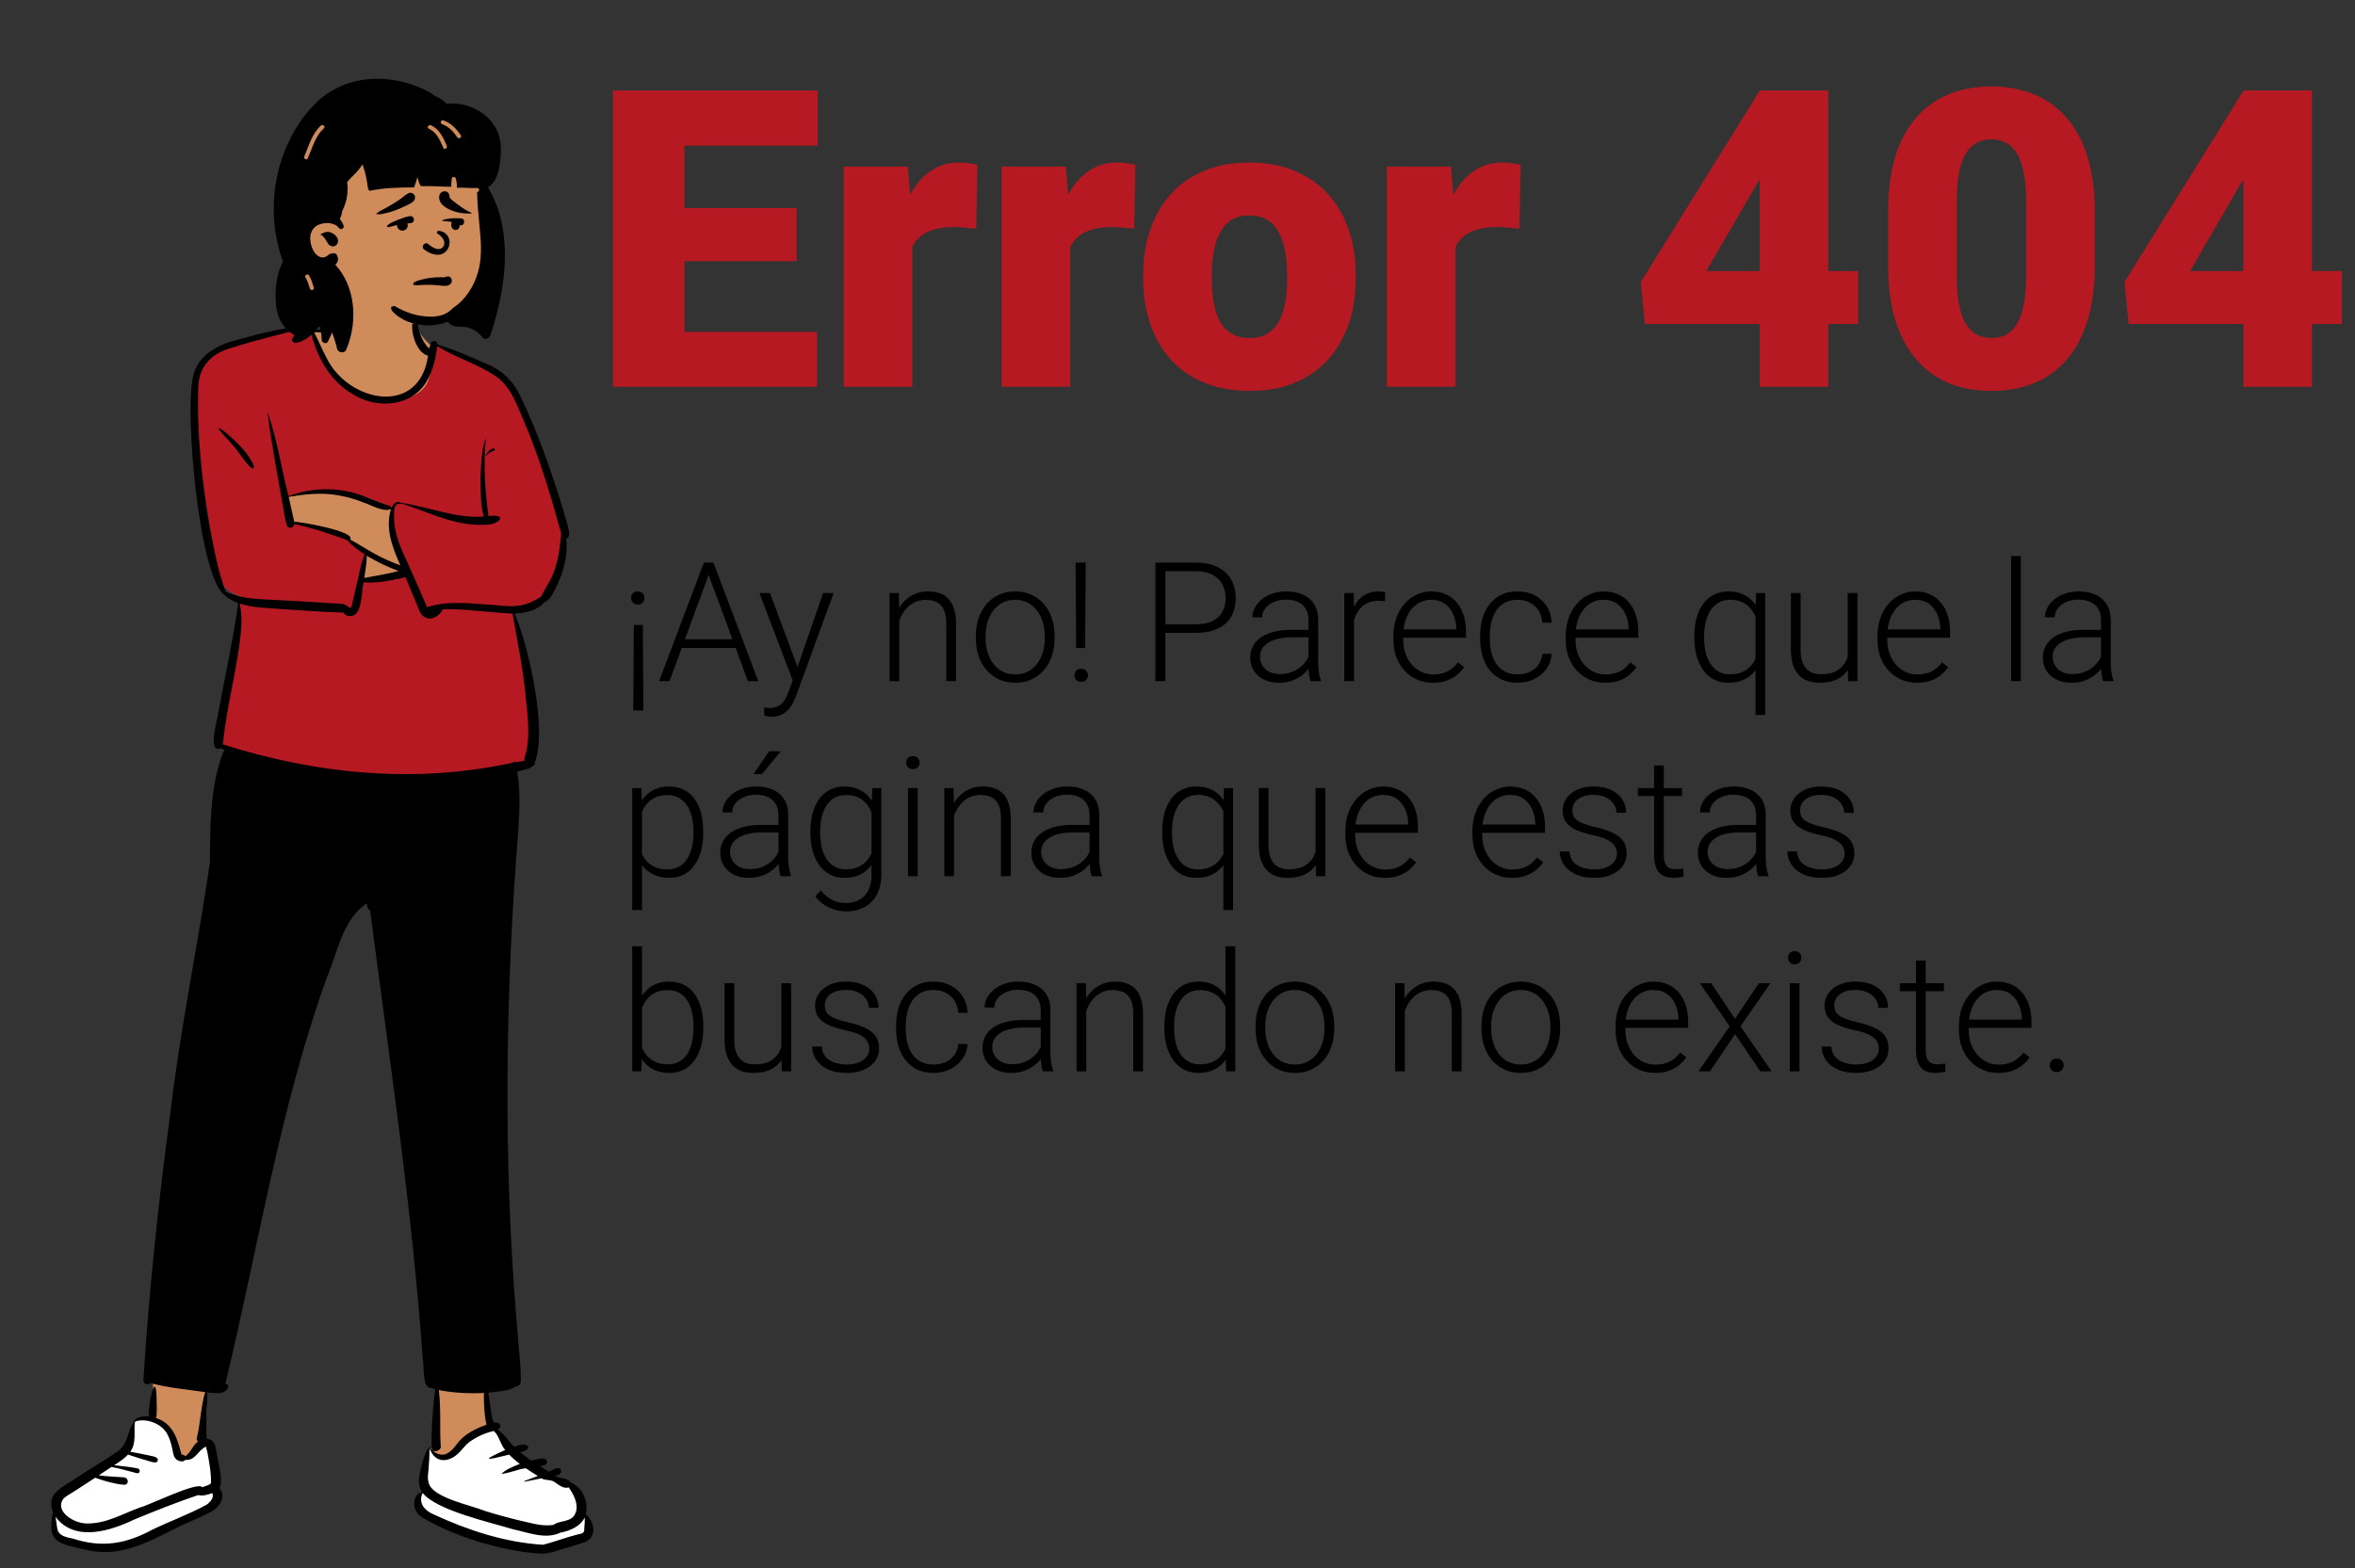 <svg width="2824" height="1881" viewBox="0 0 2824 1881" fill="none" xmlns="http://www.w3.org/2000/svg">
<rect x="0" y="0" width="2824" height="1881" fill="#333333" stroke="none"/>
<path fill-rule="evenodd" clip-rule="evenodd" d="M701.237 1818.33C704.907 1803.5 699.507 1791.67 684.005 1782.93C682.67 1779.4 652.708 1767.96 628.899 1751.16C607.51 1736.06 591.995 1715.34 591.345 1714.19C591.345 1714.19 586.535 1703.01 585.987 1697.96C583.358 1673.74 584.879 1657.86 583.255 1650.32C594.195 1648.89 621.09 938.382 616.74 914.834C623.864 913.268 631.419 911.617 638.211 907.599C638.752 907.46 637.862 905.886 637.887 905.59C654.925 872.138 628.788 758.391 612.406 726.899C625.415 726.561 642.55 724.791 650.604 713.927C654.417 712.673 656.821 710.487 658.671 706.974C660.802 703.628 662.78 700.117 664.56 696.519C673.228 678.511 678.575 658.517 675.684 638.677C676.235 638.502 679.073 638.484 679.214 637.69C679.492 632.812 678.597 628.515 677.132 623.908C662.247 572.021 644.33 520.936 620.646 472.087C608.778 445.941 584.223 436.4 558.781 426.585C546.542 421.775 534.297 416.225 521.523 413.075C521.362 412.181 522.125 409.462 520.451 409.684C518.383 410.115 518.791 413.439 518.025 415.305C488.487 391.124 507.218 378.663 489.408 365.42C470.979 355.853 448.504 355.464 428.184 357.535C420.688 357.752 414.69 361.131 412.922 368.677C406.479 384.291 391.38 395.782 374.908 399.305C373.547 396.882 369.805 389.933 367.709 392.127C343.92 392.939 307.851 401.673 285.585 408.206C263.232 413.916 240.62 424.338 234.772 448.628C224.161 491.91 241.042 669.789 268.732 704.045L269.632 704.06C274.541 709.084 281.214 712.766 288.775 715.234C288.605 731.249 283.558 746.885 281.046 762.547C275.391 790.952 271.044 819.387 264.744 847.943C264.716 851.125 252.73 894.662 264.547 885.932C266.986 887.132 269.974 888.438 272.601 889.559C260.046 918.174 254.302 964.341 255.192 999.69C255.414 1020.74 254.544 1039.18 249.822 1060.74C214.89 1243.39 184.091 1651.92 183.367 1657.38C182.702 1662.6 187.122 1690.94 183.367 1698.41C180.035 1705.05 165.823 1701.13 163.104 1703.69C156.043 1715.19 159.276 1722.52 153.484 1734C150.514 1736.66 143.873 1742.47 141.695 1746.56C137.284 1750.8 64.242 1798.74 67.202 1806.01C67.202 1806.01 66.869 1809.5 66.757 1810.26C60.53 1846.5 70.899 1846.2 104.45 1851.53C153.46 1860.17 190.088 1843.54 231.508 1821.31C245.273 1812.03 264.836 1794.31 258.468 1773.32C258.293 1772.03 254.516 1749.95 253.018 1738.74C253.018 1738.74 257.077 1729.76 241.366 1730.88C243.95 1728.05 249.626 1691.31 247.69 1686.45C246.46 1673.93 248.369 1662.56 247.765 1649.68C254.346 1650.16 369.888 1102.35 442.361 1068.31C442.809 1071.94 441.94 1078.72 446.769 1079.4C469.186 1254.29 523.082 1646.1 525.557 1646.79C521.843 1666.76 521.955 1713.06 521.886 1732.89C521.318 1733.42 518.708 1735.75 518.288 1736.31C518.201 1736.17 516.502 1737.86 516.415 1737.91L516.185 1737.38C508.551 1754.6 497.425 1772.33 507.259 1789.2C499.96 1788.67 501.132 1802.71 500.805 1809.18C504.962 1821.83 623.139 1855.95 649.548 1857.57C658.225 1859.09 698.634 1846.23 706.41 1844.39C716.486 1842.5 706.602 1823.77 701.237 1818.33Z" fill="#D08B5B"/>
<path fill-rule="evenodd" clip-rule="evenodd" d="M519.056 1735.59C516.815 1743.98 520.887 1748.17 531.272 1748.17C546.85 1748.17 556.725 1724.23 564.429 1721.48L567.425 1720.4C571.928 1718.74 579.568 1715.88 590.344 1711.82C590.661 1712.59 590.994 1713.38 591.345 1714.19C591.995 1715.34 607.51 1736.06 628.9 1751.16C652.708 1767.96 682.671 1779.4 684.005 1782.93C699.507 1791.67 704.907 1803.5 701.237 1818.33C706.602 1823.77 716.486 1842.5 706.41 1844.39C698.634 1846.23 658.225 1859.09 649.548 1857.57C623.14 1855.95 504.962 1821.83 500.805 1809.18L500.831 1808.58C501.069 1801.88 500.179 1788.68 507.259 1789.2C497.621 1772.67 508.114 1755.31 515.723 1738.41L516.185 1737.38L516.415 1737.91C516.502 1737.86 518.201 1736.17 518.288 1736.31C518.396 1736.17 518.646 1735.91 518.968 1735.59L519.056 1735.59ZM205.982 1720.11L206.089 1720.47C207.885 1726.67 212.799 1748.17 218.598 1748.17C222.542 1748.17 227.409 1745.72 233.198 1740.83L233.866 1740.22C238.949 1735.56 243.052 1732.42 246.176 1730.8C252.979 1731.13 255.26 1733.78 253.018 1738.74L253.208 1740.14C254.812 1751.69 258.3 1772.08 258.468 1773.32C264.836 1794.31 245.273 1812.03 231.508 1821.31C190.088 1843.54 153.46 1860.17 104.45 1851.53L101.492 1851.06C70.292 1846.18 60.717 1845.41 66.757 1810.26L66.799 1809.94C66.935 1808.81 67.202 1806.01 67.202 1806.01C64.242 1798.74 137.284 1750.8 141.695 1746.56C143.873 1742.47 150.514 1736.66 153.484 1734C159.276 1722.52 156.043 1715.19 163.104 1703.69C165.014 1701.89 172.594 1703.29 178.091 1701.98C187.362 1703.5 204.334 1714.61 205.982 1720.11Z" fill="white"/>
<path fill-rule="evenodd" clip-rule="evenodd" d="M374.21 398.063L374.909 399.305C391.679 448.239 419.167 474.574 457.371 478.309C495.575 482.044 515.284 469.791 516.499 441.549L520.746 409.676C522.03 409.806 521.372 412.239 521.523 413.075C534.297 416.225 546.542 421.775 558.782 426.585L562.59 428.057C586.647 437.396 609.371 447.248 620.646 472.087C644.33 520.936 662.247 572.021 677.132 623.908C678.597 628.515 679.492 632.813 679.214 637.69C679.073 638.484 676.236 638.502 675.684 638.677C678.575 658.517 673.228 678.511 664.56 696.519C662.78 700.117 660.802 703.628 658.671 706.974C656.821 710.487 654.417 712.673 650.605 713.927C642.551 724.791 625.416 726.561 612.406 726.899C628.788 758.391 654.926 872.138 637.887 905.59C637.862 905.886 638.232 914.432 637.69 914.571C630.898 918.589 618.674 920.908 611.55 922.474L598.784 924.298C599.244 927.437 617.319 929.8 617.076 947.867L264.438 958.34C266.956 933.22 266.781 916.372 274.772 898.158L265.046 894.511C262.722 893.51 266.638 886.961 264.547 885.932C252.73 894.662 264.716 851.125 264.744 847.943C271.044 819.387 275.391 790.952 281.046 762.547C283.558 746.885 288.605 731.249 288.775 715.234C281.371 712.818 274.82 709.237 269.942 704.372L269.633 704.06L268.732 704.045C241.042 669.789 224.161 491.91 234.772 448.628C240.62 424.338 263.233 413.916 285.585 408.206L286.937 407.812C309.289 401.326 344.396 392.923 367.709 392.127C369.512 390.24 372.534 395.12 374.21 398.063ZM404.06 589.46C385.895 589.46 366.591 591.604 346.146 595.892L342.934 600.414L346.146 627.653C358.723 626.339 371.971 628.101 385.89 632.939L386.553 633.171C400.715 638.185 410.837 642.034 416.92 644.717L438.969 663.281L431.898 696.429L433.604 696.508C461.219 697.75 476.74 696.363 480.165 692.348C483.66 688.25 485.211 684.104 484.817 679.91L484.139 678.29C473.189 652.037 468.404 635.158 469.784 627.653C471.193 619.995 471.193 613.994 469.784 609.648L468.25 608.849C443.258 595.923 421.861 589.46 404.06 589.46Z" fill="#B61922"/>
<path fill-rule="evenodd" clip-rule="evenodd" d="M417.84 364.426C421.665 364.307 422.395 369.121 419.781 371.116L419.673 371.196C417.444 372.777 416.398 374.191 415.188 376.714C409.29 392.325 392.657 401.279 376.388 397.964C382.039 408.505 385.833 418.706 391.49 429.069C417.535 482.724 503.069 500.178 513.299 426.561C497.626 423.533 488.338 388.286 498.395 377.771L498.666 379.051C501.565 392.856 503.548 406.99 514.013 417.399C514.331 417.492 514.636 417.52 514.936 417.52C515.335 415.63 515.795 413.761 516.367 411.928C517.759 407.454 524.73 408.296 524.534 413.135C545.405 419.495 565.463 428.503 585.426 437.206C602.023 444.446 615.593 457.397 623.324 473.797C645 518.657 661.551 566.012 675.981 613.649C676.948 620.087 687.737 644.013 679.032 646.313C681.168 666.023 675.706 685.959 667.269 703.658C663.354 710.308 660.59 719.527 652.725 722.3C644.559 732.558 629.627 735.219 617.196 735.944C633.916 775.305 656.633 875.568 641.271 914.681C642.634 921.097 624.931 924.145 620.195 925.611C624.012 948.426 623.179 971.927 621.533 994.906C606.116 1190.9 603.19 1387.97 619.41 1584.02C620.365 1596.24 621.393 1608.46 622.48 1620.67L623.139 1627.99C624.002 1637.74 624.735 1647.45 624.511 1657.28C624.438 1660.69 621.611 1662.74 618.784 1662.92C609.291 1668.98 596.539 1669.03 585.556 1670.49C587.496 1681.08 588.583 1697.6 591.978 1706.5C599.046 1704.66 603.601 1711.25 596.557 1714.97C605.227 1719.78 609.688 1728.99 616.629 1735.45C635.695 1727.71 639.245 1739.28 623.665 1741.92C627.901 1745.46 632.398 1748.72 637.046 1751.83L637.377 1751.78C642.873 1750.95 653.235 1746.4 655.837 1752.42C657.005 1756.78 651.626 1758.16 647.729 1758.69C651.187 1760.87 654.656 1763.04 658.126 1765.21C661.162 1763.87 664.174 1762.2 667.27 1761.13C674.892 1759.43 675.55 1769.32 665.603 1769.88C671.834 1774.48 680.435 1771.83 684.417 1778.33C698.99 1784.21 705.878 1801.98 702.477 1816.18C707.593 1820.74 711.185 1827.56 711.601 1834.41C712.587 1841.75 706.743 1848.66 698.827 1850.59C689.911 1853.56 680.866 1856.27 671.845 1858.82L670.9 1859.14C663.465 1861.68 655.346 1863.95 647.614 1863.5C601.76 1860.77 540.613 1841.93 503.912 1818.49C494.758 1811.61 493.157 1794.6 505.756 1789.15C499.95 1778.63 502.724 1770.98 505.185 1759.52C506.894 1752.04 509.214 1744.37 513.414 1737.45C513.787 1736.84 514.683 1737.02 514.733 1737.63C515.282 1745.45 514.553 1753.45 513.97 1761.33L513.906 1762.2C513.384 1769.47 512.207 1772.14 514.178 1779.02C518.894 1796.56 564.365 1805.33 582.234 1812.56C596.261 1816.91 610.503 1820.8 624.944 1824.22L626.003 1824.45C638.194 1827.13 650.747 1831.19 663.587 1829.08C670.246 1824.24 680.24 1825.6 686.782 1820.06C696.652 1809.4 688.892 1793.78 681.977 1784.1C675.29 1786.23 669.574 1780.49 664.651 1777.45L664.469 1777.34C659.442 1774.16 654.428 1776.39 649.393 1773.22L648.256 1773.43C629.76 1776.96 615.44 1780.98 644.939 1770.43C640.08 1767.39 635.209 1764.33 630.489 1761.11C620.801 1762.28 610.187 1767.36 601.182 1767.83C607.242 1762.18 615.509 1759.05 623.299 1755.95C618.764 1752.5 614.448 1748.82 610.588 1744.76L606.9 1745.68C584.247 1751.31 575.341 1752.94 605.84 1739.22C599.841 1732.56 598.867 1722.69 592.272 1716.43C581.667 1718.65 571.922 1723.32 563.285 1729.34C559.792 1731.84 557.161 1734.96 554.394 1738.09C541.285 1754.96 520.976 1757.56 514.771 1735.68C514.664 1735.24 515.368 1734.96 515.566 1735.34L515.588 1735.39C518.556 1742.11 528.131 1747.56 536.128 1743.38L536.37 1743.25C544.19 1739.18 547.823 1730.86 553.984 1725.19C562.297 1717.69 572.718 1712.66 583.47 1708.88C580.863 1699.35 579.984 1682.01 580.28 1670.84C562.176 1671.69 543.954 1670.82 526.17 1667.38C529.019 1688.15 527.147 1715.19 528.456 1733.71C530.349 1739.93 518.833 1743.81 517.609 1737.62C516.932 1717.58 518.892 1688.67 521.945 1666.3L520.668 1665.99C519.462 1665.69 518.195 1665.33 517.161 1664.74C505.748 1666.03 508.861 1637.03 506.945 1628.88C494.069 1449.01 466.947 1270.76 443.897 1092.07C440.7 1090.85 440.133 1086.93 439.605 1083.65C410.559 1103.31 404.771 1142.6 391.769 1173.06C334.987 1330.76 309.616 1497.14 270.262 1659.53L270.478 1659.59C270.633 1659.64 270.634 1659.66 270.311 1659.63L270.237 1659.63V1659.64C272.669 1659.96 274.584 1662.52 273.1 1664.89C268.67 1673.84 256.388 1670.67 248.304 1670.1C249.089 1683.87 246.14 1713.59 248.009 1725.86C257.981 1726.04 258.615 1737.02 259.936 1743.55L260.038 1744.22C261.8 1755.36 267.723 1776.26 263.298 1785.28C270.138 1793.42 265.218 1804.47 258.123 1810.03C250.525 1815.64 241.067 1818.93 232.478 1823.26C192.053 1839.59 152.943 1871.08 103.405 1858.96L101.249 1858.51C66.529 1851.17 56.554 1847.91 63.449 1813.55C60.618 1806.57 60.599 1798.92 64.583 1792.74C71.688 1783.62 83.626 1778.63 93.125 1771.71C109.215 1760.9 126.339 1751.44 142.053 1740.19C141.469 1739.68 142.28 1739.49 142.757 1739.58C153.847 1730.9 152.81 1715.86 160.547 1705.14C162.482 1699.61 172.253 1698.27 178.688 1699.03C176.677 1688.73 186.498 1641.84 187.745 1674.96L187.745 1675.44C187.769 1680.55 188.606 1697.62 187.101 1700.96C208.459 1707.49 213.064 1728.01 217.635 1744.58L217.929 1744.66C219.388 1745.03 221.343 1745.34 222.072 1746.77C228.94 1742.4 230.86 1733.81 237.511 1729.19C235.646 1727.73 235.547 1724.94 236.499 1722.78C239.597 1711.43 241.454 1682.52 246.134 1669.83C224.147 1666.54 201.747 1664.86 180.274 1658.88C177.483 1661.62 171.757 1660.65 171.982 1655.7C178.632 1547.88 190.071 1440.4 204.489 1333.36C216.345 1233.16 237.201 1134.24 251.728 1034.57L251.851 1020.89C252.243 979.762 253.341 938.024 268.675 899.307C267.325 898.717 265.988 898.11 264.669 897.471C248.042 904.363 261.142 862.484 261.753 854.937C269.924 811.178 279.549 767.427 285.686 723.395C279.253 721.068 273.313 717.767 268.358 712.97C238.317 688.515 220.902 490.465 231.82 450.643C237.519 425.594 261.671 413.288 284.689 407.626L288.089 406.665C313.796 399.434 339.95 392.88 366.716 391.27C367.669 390.406 370.472 390.654 370.84 391.375C372.516 392.385 374.108 394.356 375.453 396.439C412.605 392.169 402.556 367.884 417.84 364.426ZM506.72 1790.74C501.519 1802.55 508.43 1811.54 520.017 1816.5C560.143 1835.11 604.94 1850.06 650.928 1852.91C664.961 1849.52 678.859 1843.91 693.078 1840.44L693.692 1840.33C698.697 1839.41 701.048 1838.49 700.619 1833.29L700.801 1831.19C701.122 1827.45 701.393 1823.72 701.133 1819.99C696.759 1830.45 683.665 1836.2 672.187 1838.31C653.987 1846.95 633.604 1838.17 615.723 1834.47C586.68 1825.64 523.846 1811.76 506.72 1790.74ZM254.633 1790.98L254.033 1791.17C248.824 1792.78 243.527 1794.75 237.689 1793.3C211.61 1802.14 186.226 1812.17 161.033 1822.61C133.85 1835.62 90.08 1850.76 66.523 1819.3C69.91 1835.8 65.122 1841.44 87.613 1845.56C123.299 1857.19 151.973 1851.24 181.585 1835.34C203.281 1824.79 226.616 1816.4 247.616 1804.94L247.899 1804.74C252.03 1801.79 257.014 1796.41 254.633 1790.98ZM200.468 1719.97C193.659 1707.4 175.336 1700.5 161.708 1705.14C160.322 1717.25 163.914 1730.81 156.221 1741.33C163.033 1742.53 169.823 1743.9 176.603 1745.33L182.807 1746.64C185.852 1747.31 189.726 1748.45 189.218 1751.68C188.655 1755.25 183.97 1754.16 180.852 1753.26L179.644 1752.9C170.888 1750.33 162.146 1747.7 153.501 1744.75C148.944 1749.77 142.827 1753.7 136.894 1757.5L139.355 1757.78C147.976 1758.75 156.68 1759.63 165.198 1761.37C168.919 1762.48 168.116 1767.55 164.308 1767.14C154.139 1764.49 143.997 1761.49 133.653 1759.59C128.598 1762.93 123.565 1766.29 118.497 1769.62C128.465 1771.06 138.477 1771.19 148.44 1772.04C154.89 1772.64 154.888 1781.45 148.439 1780.94C136.801 1779.88 125.17 1776.43 114.089 1772.52L108.249 1776.36C101.433 1780.84 94.601 1785.31 87.702 1789.68C83.551 1792.32 78.189 1794.84 75.288 1798.67C66.127 1813.46 89.018 1827.6 104.487 1827.37C127.981 1827.62 147.548 1815.42 168.128 1808.12C179.512 1805.3 237.391 1776.32 242.658 1783.95C245.969 1782.36 250.574 1781.79 252.959 1779.17C253.441 1767.05 250.889 1754.36 248.747 1742.14C248.31 1740 247.267 1737.44 247.15 1735.25C237.509 1738.81 234.764 1752.27 222.073 1751.12C220.087 1754.3 213.97 1752.82 211.21 1750.3C208.207 1747.56 207.83 1743.7 207.113 1740.26L206.781 1738.68C205.433 1732.34 203.818 1725.85 200.468 1719.97ZM486.159 692.348L484.608 692.74C468.817 696.691 452.297 699.55 436.068 698.489C433.263 709.103 434.725 734.352 423.314 738.386C419.416 739.855 413.55 738.663 411.762 734.682C388.159 734.263 364.391 732.153 340.787 730.75C323.018 729.352 304.583 729.406 287.478 724.013C289.551 734.449 290.264 744.695 289.105 755.368C285.114 800.889 271.98 845.239 267.577 890.564L267.374 892.724L267.247 892.651C267.247 892.736 267.241 892.821 267.234 892.906C268.517 893.277 269.799 893.666 271.076 894.061C271.532 893.83 272.153 894.055 272.48 894.493C366.484 923.732 466.263 936.431 564.237 923.562C581.395 921.421 598.429 918.42 615.344 914.863C615.196 913.35 617.504 912.954 617.909 914.383C621.663 913.728 625.416 913.012 629.15 912.529C628.699 911.258 628.62 909.885 629.083 908.645C636.364 886.797 633.037 861.887 630.74 839.229C627.812 804.441 620.511 770.317 614.614 735.999C586.697 734.73 558.947 730.173 530.894 730.744C527.939 738.404 517.638 744.837 509.573 740.458C503.878 737.382 502.191 730.677 499.906 725.136C495.387 714.181 490.773 703.264 486.159 692.348ZM367.869 392.308C338.553 400.969 308.518 407.154 279.469 416.766C255.326 422.782 238.846 437.93 237.828 463.763C235.836 519.102 241.903 574.721 251.06 629.256L251.538 631.719C256.619 658.001 261.173 684.744 270.768 709.795C284.776 716.308 300.68 718.162 316.004 718.916C338.367 720.054 360.729 721.223 383.072 722.686L400.591 723.823C405.674 724.152 412.741 723.282 416.56 727.234C416.899 727.792 417.587 727.722 418.111 728.067L418.213 728.142C418.771 728.521 419.333 729.441 420.136 729.263C421.443 728.857 421.945 726.251 422.251 725.007L422.28 724.894C423.981 718.237 425.214 711.437 426.785 704.744C430.367 691.573 431.91 677.652 437.354 665.046C429.561 660.072 422.221 654.387 415.927 647.64L408.338 644.968C390.181 638.596 371.82 632.424 352.896 628.606C352.443 632.759 346.481 635.134 344.258 630.787C340.573 619.713 339.89 607.688 337.349 596.274C331.581 562.218 324.727 528.287 320.737 493.961C331.737 524.363 337.436 561.679 345.843 594.536C346.232 594.31 346.771 594.441 346.788 594.979C376.553 583.723 409.598 584.181 438.972 596.127C446.33 599.078 453.803 601.728 461.122 604.772C463.622 606.183 468.601 606.097 469.441 609.183C470.34 607.088 471.548 605.127 473.153 603.803C473.654 602.771 479.343 600.928 479.899 602.971C513.269 607.551 545.715 622.069 580.052 619.618C575.988 604.784 576.469 588.764 576.197 573.444L576.28 571.72C576.986 556.628 577.498 537.949 582.613 525.53C579.34 556.795 581.717 588.113 585.712 619.088C609.93 615.964 598.779 629.812 582.648 629.292C550.095 631.637 520.053 617.24 490.095 606.748C473.731 600.207 471.877 605.747 472.606 621.295C472.621 641.538 481.788 660.013 490.092 677.974L493.823 686.363C500.024 700.321 506.139 714.19 512.164 728.316C538.484 719.588 568.117 724.376 595.384 725.967C616.19 728.58 631.129 727.652 648.731 715.617C655.08 703.487 663.445 691.983 666.716 678.301C670.51 665.761 671.773 652.626 672.88 639.631L671.883 635.995C659.055 589.34 644.858 542.912 625.46 498.474L624.41 496.025C617.833 480.635 611.153 464.486 597.847 453.706C575.517 437.218 547.9 429.905 524.427 415.234L524.277 416.307C521.895 433.136 517.78 450.582 507.008 464.123C487.106 488.562 449.528 489.249 424.058 473.377C397.562 458.727 381.666 431.451 373.933 402.94L373.842 402.627C373.118 400.086 371.102 392.392 367.869 392.308ZM439.824 666.588C439.808 675.55 438.04 684.384 436.843 693.231C450.618 690.513 464.351 688.617 477.899 684.942C464.702 679.956 451.878 673.949 439.824 666.588ZM406.657 594.305C386.571 590.373 366.007 592.725 346.146 595.892C348.304 605.924 350.769 615.866 352.83 625.912C359.942 625.586 427.412 637.534 419.797 647.126C429.756 652.452 439.191 658.713 449.105 664.154C459.075 669.626 469.456 674.33 480.165 678.15L479.6 676.893C470.384 656.302 461.772 633.131 468.874 610.627C459.325 614.46 446.289 606.226 437.036 603.146C427.215 599.204 417.1 596.095 406.657 594.305ZM262.055 514.573C262.122 510.816 273.724 521.587 275.238 522.706L276.154 523.534C287.288 533.638 298.287 544.754 304.49 558.618C304.944 572.244 284.637 539.235 281.821 537.219C275.679 529.313 268.195 522.446 262.055 514.573ZM583.117 546.646C579.978 547.679 588.546 537.032 591.887 537.809C593.216 537.615 594.373 539.542 592.897 540.205L592.164 540.528C588.736 542.015 585.231 543.285 583.117 546.646Z" fill="black"/>
<path fill-rule="evenodd" clip-rule="evenodd" d="M485.457 109.695C519.974 109.695 563.205 149.069 575.858 165.824C586.496 179.911 584.991 252.483 584.991 295.533C584.991 304.537 580.921 321.577 579.443 330.19C574.029 361.749 550.441 388.216 503.755 388.216C465.741 388.216 436.488 376.176 408.199 345.38C401.745 338.354 370.226 363.506 363.78 354.448C346.943 354.448 332.865 197.137 365.922 149.952C398.979 102.768 450.94 109.695 485.457 109.695Z" fill="#D08B5B"/>
<path fill-rule="evenodd" clip-rule="evenodd" d="M381.712 120.775C401.658 102.629 428.229 93.9 455.037 94.544C468.922 94.878 482.758 97.523 495.87 102.052C502.43 104.325 508.782 107.292 514.855 110.647C517.044 111.854 519.061 113.267 521.003 114.769L521.487 115.146H521.493C526.703 117.018 531.354 120.38 535.572 124.313C544.028 123.638 552.551 124.398 560.727 127.006C572.107 130.641 582.642 137.298 590.041 146.751C598.658 157.756 601.523 171.105 600.501 184.885L600.312 187.226C599.301 199.399 597.49 215.056 587.5 223.055C586.74 223.663 585.901 224.125 585.031 224.404C591.469 235.432 596.752 247.675 599.913 260.039C611.98 307.267 602.703 356.52 588.193 402.039C587.001 405.79 581.329 408.283 578.442 404.617C573.287 398.064 565.797 393.067 557.372 392.131C552.174 391.553 547.001 392.599 542.089 390.24C540.162 389.31 538.302 387.79 536.965 385.942C528.673 389.085 519.743 390.568 510.885 390.204C496.351 389.608 480.813 384.574 470.813 373.535C469.208 371.763 468.801 369.773 469.171 367.98C470.425 367.532 471.712 367.199 473.039 366.991C485.72 374.464 499.698 379.458 514.72 379.772C523.4 379.953 531.867 378.739 538.906 373.319C540.428 372.146 541.829 370.847 543.124 369.451C557.839 359.985 568.214 343.906 573.147 326.684C577.743 310.623 577.177 293.9 575.597 277.425L574.763 268.732C573.547 255.973 572.42 243.175 572.104 230.362L572.199 230.357C575.307 230.156 575.329 225.291 572.199 225.493C564.103 226.018 556.067 224.689 547.996 225.268C547.928 221.452 547.653 217.653 546.532 213.973C545.892 211.87 542.23 211.456 541.842 213.973C541.323 217.341 541.134 220.69 541.077 224.073C528.997 223.912 516.929 222.896 504.848 223.314C502.619 220.937 501.91 216.722 500.867 213.79C500.715 213.359 500.563 212.933 500.405 212.501C499.489 216.691 498.191 220.789 496.482 224.8L493.52 224.811C476.708 224.889 459.555 225.392 443.138 228.883C441.997 228.007 441.318 226.479 441.135 225.091C439.944 216.06 438.244 207.269 435.233 198.663L434.802 197.449C434.766 197.348 434.729 197.241 434.69 197.129C432.471 200.711 429.823 204.05 426.935 207.16C425.233 208.993 423.448 210.745 421.616 212.448C419.837 214.424 417.998 216.369 416.216 218.351C416.286 218.712 416.346 219.078 416.396 219.45C416.941 223.563 416.997 227.734 416.598 231.862C415.876 239.325 413.769 246.517 410.384 253.169L410.277 253.836C409.763 256.953 409.032 260.175 407.324 262.523C409.455 264.911 411.097 267.763 412.049 270.932C412.896 273.754 408.993 276.199 406.969 273.89C405.361 272.056 403.574 270.538 401.612 269.327C401.488 269.495 401.264 269.578 401.013 269.438C395.548 266.404 386.265 267.322 380.806 270.179C374.016 273.729 371.366 281.018 372.12 288.404C372.843 295.462 375.931 303.711 381.919 307.328C384.667 308.988 386.806 309.128 389.724 308.331C390.657 308.078 391.814 307.301 392.311 306.915L392.799 306.523C394.712 305.011 396.494 303.976 398.752 303.936C401.061 303.216 403.382 304.215 404.266 306.637L404.32 306.793C404.734 308.027 405.487 309.577 405.323 311.462C405.153 313.48 404.229 315.316 402.849 316.793C402.612 317.049 402.357 317.304 402.095 317.541C425.864 343.273 428.916 383.371 416.727 415.517C416.199 416.927 415.633 418.319 415.044 419.699C413.007 424.428 405.165 422.963 404.168 418.276C403.87 416.872 403.542 415.474 403.183 414.088C402.524 411.527 401.769 408.989 400.917 406.489L400.594 405.553C399.87 403.486 399.196 401.401 398.466 399.334L398.393 399.098C398.366 399.004 398.335 398.897 398.302 398.775L397.068 401.468L393.317 409.596C391.562 413.388 385.985 411.327 385.778 407.672L385.773 407.547C385.755 406.872 385.73 406.204 385.688 405.541C385.42 400.574 384.563 395.748 383.202 391.024L382.71 391.635C375.395 400.679 366.809 409.156 355.031 411.243C352.077 411.766 348.734 408.678 350.764 405.693C351.603 404.459 352.411 403.194 353.177 401.912C352.515 401.602 351.889 401.28 351.311 400.951C346.843 398.441 343.123 394.866 340.047 390.811C333.524 382.216 331.189 371.395 330.618 360.805C330.01 349.614 330.995 337.814 334.053 327.018C335.378 322.349 337.171 317.869 339.244 313.523C339.098 313.134 338.958 312.745 338.819 312.355C336.582 306.118 334.746 299.742 333.22 293.292C330.144 280.27 328.49 266.836 328.29 253.456C327.925 229.486 332.059 205.134 340.77 182.781C349.767 159.729 363.299 137.523 381.712 120.775ZM370.509 330.343C368.857 327.742 364.723 330.086 366.257 332.706L366.314 332.799C368.934 336.927 370.162 341.62 371.67 346.222C372.636 349.182 377.335 347.918 376.357 344.927L376.033 343.928C374.532 339.262 373.164 334.519 370.509 330.343ZM384.898 280.69L385.995 280.159C389.457 278.507 392.491 277.381 396.582 278.824C402.059 280.751 407.925 286.884 404.223 292.836C402.861 295.03 400.442 295.906 397.949 295.389C393.748 294.518 392.663 290.734 390.531 287.628L390.164 287.102C388.864 285.222 387.22 282.624 385.056 281.887C384.563 281.717 384.357 280.951 384.898 280.69ZM387.985 154.332L388.338 154.015C390.691 151.936 387.238 148.507 384.898 150.574C374.186 160.039 370.466 174.854 364.91 187.48C363.664 190.319 367.852 192.799 369.11 189.936C374.41 177.888 377.929 163.475 387.985 154.332ZM516.703 150.191C513.904 148.93 511.456 153.003 514.146 154.344L514.247 154.392C523.706 158.666 527.73 168.343 531.585 177.328C532.813 180.197 537.001 177.723 535.785 174.878L535.09 173.266C531.068 164.007 526.378 154.569 516.703 150.191ZM531.53 144.343C528.563 143.316 527.293 148.009 530.235 149.036C538.253 151.827 543.755 157.845 548.393 164.726C550.132 167.304 554.344 164.872 552.588 162.27C547.202 154.283 540.806 147.577 531.53 144.343Z" fill="black"/>
<path fill-rule="evenodd" clip-rule="evenodd" d="M535.599 331.66C539.441 330.765 542.459 334.018 541.704 337.765C540.904 341.731 536.64 343.09 533.064 342.965C529.01 342.825 524.959 341.988 520.885 341.819C516.699 341.647 512.498 341.615 508.31 341.728C504.437 341.833 500.461 342.516 496.618 341.903C495.121 341.664 495.263 339.688 496.237 338.986C499.128 336.901 502.875 336.051 506.283 335.176C509.758 334.284 513.31 333.601 516.873 333.184C520.486 332.761 524.129 332.55 527.765 332.509C529.42 332.49 531.45 332.858 533.064 332.56C533.887 332.407 534.724 331.864 535.599 331.66ZM524.508 280.144C529.098 282.934 536.093 289.441 531.155 296.358C525.342 302.458 516.972 295.464 512.848 292.302C509.024 289.85 504.727 296.155 508.275 299.017C538.077 321.081 550.171 280.874 526.83 276.863C524.26 276.421 523.305 279.281 524.508 280.144ZM491.222 259.308C497.363 258.287 498.437 267.04 492.351 267.652C491.074 267.78 489.804 267.892 488.536 268.003C488.66 268.4 488.742 268.808 488.787 269.227C488.845 269.583 488.888 269.961 488.926 270.394C489.119 272.547 487.592 274.787 485.808 275.831C483.953 276.916 481.292 277.061 479.451 275.831C478.501 275.197 477.553 274.481 477.029 273.432C476.327 272.354 475.944 271.107 475.905 269.826C473.106 270.553 470.256 271.536 467.428 272.057C467.532 272.16 467.634 272.268 467.733 272.388C467.809 272.48 467.705 272.652 467.595 272.567L466.177 272.253C465.741 272.31 465.304 272.357 464.869 272.384L464.879 272.346C464.152 272.333 463.556 271.473 464.207 270.785C466.705 268.145 470.603 266.39 474.156 264.923L477.58 263.519C481.958 261.74 486.58 260.08 491.222 259.308ZM540.621 262.016C544.642 261.557 548.625 261.739 552.653 261.985C559.433 262.398 556.59 272.285 551.148 270.002C551.203 270.364 551.218 270.726 551.176 271.063C550.963 272.801 550.397 274.27 548.802 275.204C547.32 276.071 545.442 276.068 543.961 275.204C542.374 274.279 541.659 272.975 541.254 271.28C540.94 269.967 541.066 268.868 541.247 267.567C541.307 267.136 541.495 266.734 541.755 266.373C541.376 266.278 540.996 266.186 540.616 266.1C537.232 265.331 533.894 265.485 530.52 264.998C530.16 264.945 530.103 264.364 530.418 264.217C533.45 262.792 537.304 262.394 540.621 262.016ZM490.602 231.48C492.923 230.595 495.839 232.068 497.023 234.094C498.368 236.393 497.794 239.047 496.134 240.984C493.588 243.956 488.74 245.787 485.167 247.483L484.88 247.62C481.211 249.39 477.441 251.016 473.62 252.432C469.863 253.826 465.954 254.918 462.059 255.856C460.005 256.35 457.907 256.758 455.808 257.016C454.151 257.219 452.873 256.764 451.287 256.764C451.056 256.765 450.983 256.458 451.172 256.34C452.654 255.409 453.754 254.183 455.369 253.32C457.052 252.422 458.741 251.539 460.436 250.665C463.862 248.899 467.162 246.933 470.468 244.954C473.952 242.868 477.358 240.672 480.67 238.321C483.91 236.02 486.897 232.894 490.602 231.48ZM531.962 229.589C534.86 229.026 537.731 230.398 538.589 233.352C539.411 236.181 538.551 236.788 540.745 238.813C542.494 240.427 544.379 241.867 546.282 243.285L549.083 245.368C554.157 249.123 559.272 252.674 565.105 255.208C565.598 255.422 565.313 256.154 564.845 256.164C555.572 256.343 546.681 255.087 538.31 250.936C534.4 248.997 530.472 246.544 528.206 242.673C525.582 238.19 525.659 230.811 531.962 229.589Z" fill="black"/>
<path d="M979.729 398.082V464H790.275V398.082H979.729ZM820.793 108.531V464H735.1V108.531H820.793ZM955.314 249.645V313.365H790.275V249.645H955.314ZM980.461 108.531V174.693H790.275V108.531H980.461ZM1093.99 265.27V464H1011.71V199.84H1088.62L1093.99 265.27ZM1172.11 197.887L1170.65 274.303C1167.39 273.977 1163 273.57 1157.46 273.082C1151.93 272.594 1147.29 272.35 1143.55 272.35C1133.94 272.35 1125.64 273.489 1118.64 275.768C1111.81 277.883 1106.11 281.139 1101.55 285.533C1097.16 289.765 1093.9 295.136 1091.79 301.646C1089.84 308.157 1088.94 315.725 1089.1 324.352L1074.21 314.586C1074.21 296.845 1075.92 280.732 1079.34 266.246C1082.92 251.598 1087.96 238.984 1094.47 228.404C1100.99 217.662 1108.88 209.443 1118.16 203.746C1127.43 197.887 1137.85 194.957 1149.41 194.957C1153.48 194.957 1157.46 195.201 1161.37 195.689C1165.44 196.178 1169.02 196.91 1172.11 197.887ZM1283.44 265.27V464H1201.16V199.84H1278.07L1283.44 265.27ZM1361.56 197.887L1360.1 274.303C1356.84 273.977 1352.45 273.57 1346.92 273.082C1341.38 272.594 1336.74 272.35 1333 272.35C1323.4 272.35 1315.1 273.489 1308.1 275.768C1301.26 277.883 1295.57 281.139 1291.01 285.533C1286.61 289.765 1283.36 295.136 1281.24 301.646C1279.29 308.157 1278.39 315.725 1278.56 324.352L1263.66 314.586C1263.66 296.845 1265.37 280.732 1268.79 266.246C1272.37 251.598 1277.42 238.984 1283.93 228.404C1290.44 217.662 1298.33 209.443 1307.61 203.746C1316.89 197.887 1327.3 194.957 1338.86 194.957C1342.93 194.957 1346.92 195.201 1350.82 195.689C1354.89 196.178 1358.47 196.91 1361.56 197.887ZM1370.84 334.605V329.479C1370.84 310.11 1373.61 292.288 1379.14 276.012C1384.68 259.573 1392.81 245.331 1403.56 233.287C1414.3 221.243 1427.56 211.884 1443.35 205.211C1459.14 198.375 1477.37 194.957 1498.04 194.957C1518.87 194.957 1537.18 198.375 1552.97 205.211C1568.92 211.884 1582.27 221.243 1593.01 233.287C1603.75 245.331 1611.89 259.573 1617.42 276.012C1622.96 292.288 1625.72 310.11 1625.72 329.479V334.605C1625.72 353.811 1622.96 371.633 1617.42 388.072C1611.89 404.348 1603.75 418.59 1593.01 430.797C1582.27 442.841 1569 452.2 1553.21 458.873C1537.43 465.546 1519.2 468.883 1498.53 468.883C1477.86 468.883 1459.55 465.546 1443.6 458.873C1427.65 452.2 1414.3 442.841 1403.56 430.797C1392.81 418.59 1384.68 404.348 1379.14 388.072C1373.61 371.633 1370.84 353.811 1370.84 334.605ZM1453.12 329.479V334.605C1453.12 344.534 1453.85 353.811 1455.31 362.438C1456.78 371.064 1459.22 378.632 1462.64 385.143C1466.06 391.49 1470.7 396.454 1476.55 400.035C1482.41 403.616 1489.74 405.406 1498.53 405.406C1507.15 405.406 1514.32 403.616 1520.01 400.035C1525.87 396.454 1530.51 391.49 1533.93 385.143C1537.35 378.632 1539.79 371.064 1541.25 362.438C1542.72 353.811 1543.45 344.534 1543.45 334.605V329.479C1543.45 319.876 1542.72 310.842 1541.25 302.379C1539.79 293.753 1537.35 286.184 1533.93 279.674C1530.51 273.001 1525.87 267.792 1520.01 264.049C1514.15 260.305 1506.83 258.434 1498.04 258.434C1489.41 258.434 1482.17 260.305 1476.31 264.049C1470.61 267.792 1466.06 273.001 1462.64 279.674C1459.22 286.184 1456.78 293.753 1455.31 302.379C1453.85 310.842 1453.12 319.876 1453.12 329.479ZM1745.35 265.27V464H1663.08V199.84H1739.98L1745.35 265.27ZM1823.48 197.887L1822.01 274.303C1818.76 273.977 1814.36 273.57 1808.83 273.082C1803.3 272.594 1798.66 272.35 1794.91 272.35C1785.31 272.35 1777.01 273.489 1770.01 275.768C1763.18 277.883 1757.48 281.139 1752.92 285.533C1748.53 289.765 1745.27 295.136 1743.16 301.646C1741.2 308.157 1740.31 315.725 1740.47 324.352L1725.58 314.586C1725.58 296.845 1727.29 280.732 1730.71 266.246C1734.29 251.598 1739.33 238.984 1745.84 228.404C1752.35 217.662 1760.25 209.443 1769.52 203.746C1778.8 197.887 1789.22 194.957 1800.77 194.957C1804.84 194.957 1808.83 195.201 1812.74 195.689C1816.81 196.178 1820.39 196.91 1823.48 197.887ZM2228.26 325.084V388.561H1972.4L1967.52 338.268L2110.34 108.531H2175.29L2104.73 224.01L2046.13 325.084H2228.26ZM2192.38 108.531V464H2110.1V108.531H2192.38ZM2511.96 253.795V318.736C2511.96 344.29 2508.94 366.507 2502.92 385.387C2497.06 404.267 2488.6 419.892 2477.53 432.262C2466.63 444.632 2453.61 453.827 2438.47 459.85C2423.33 465.872 2406.65 468.883 2388.42 468.883C2373.77 468.883 2360.1 467.011 2347.4 463.268C2334.71 459.361 2323.23 453.502 2312.98 445.689C2302.89 437.714 2294.18 427.786 2286.86 415.904C2279.53 404.023 2273.92 390.025 2270.01 373.912C2266.11 357.636 2264.15 339.244 2264.15 318.736V253.795C2264.15 228.079 2267.08 205.862 2272.94 187.145C2278.96 168.264 2287.51 152.639 2298.58 140.27C2309.64 127.9 2322.75 118.704 2337.88 112.682C2353.02 106.66 2369.7 103.648 2387.93 103.648C2402.58 103.648 2416.17 105.602 2428.7 109.508C2441.4 113.251 2452.87 119.111 2463.13 127.086C2473.38 134.898 2482.09 144.745 2489.25 156.627C2496.57 168.508 2502.19 182.587 2506.1 198.863C2510 214.977 2511.96 233.287 2511.96 253.795ZM2429.68 328.746V243.297C2429.68 231.904 2429.03 221.975 2427.73 213.512C2426.59 205.048 2424.8 197.887 2422.36 192.027C2420.08 186.168 2417.23 181.448 2413.81 177.867C2410.39 174.124 2406.49 171.438 2402.09 169.811C2397.86 168.02 2393.14 167.125 2387.93 167.125C2381.42 167.125 2375.56 168.508 2370.35 171.275C2365.31 173.88 2360.99 178.111 2357.41 183.971C2353.83 189.83 2351.07 197.643 2349.11 207.408C2347.32 217.174 2346.43 229.137 2346.43 243.297V328.746C2346.43 340.302 2347 350.393 2348.14 359.02C2349.44 367.483 2351.23 374.726 2353.51 380.748C2355.95 386.607 2358.88 391.409 2362.3 395.152C2365.71 398.733 2369.62 401.337 2374.02 402.965C2378.41 404.592 2383.21 405.406 2388.42 405.406C2394.77 405.406 2400.46 404.104 2405.51 401.5C2410.56 398.896 2414.87 394.664 2418.45 388.805C2422.19 382.783 2424.96 374.889 2426.75 365.123C2428.7 355.195 2429.68 343.069 2429.68 328.746ZM2808.34 325.084V388.561H2552.48L2547.6 338.268L2690.42 108.531H2755.36L2684.81 224.01L2626.21 325.084H2808.34ZM2772.45 108.531V464H2690.18V108.531H2772.45Z" fill="#B61922"/>
<path d="M759.406 852.156L760.09 749.617H770.832L771.516 852.156H759.406ZM772.785 717.195C772.785 719.344 772.069 721.199 770.637 722.762C769.27 724.324 767.316 725.105 764.777 725.105C762.303 725.105 760.35 724.324 758.918 722.762C757.486 721.199 756.77 719.344 756.77 717.195C756.77 714.982 757.486 713.126 758.918 711.629C760.35 710.132 762.303 709.383 764.777 709.383C767.316 709.383 769.27 710.132 770.637 711.629C772.069 713.126 772.785 714.982 772.785 717.195ZM852.082 683.309L802.863 817H790.363L844.074 674.812H852.766L852.082 683.309ZM896.809 817L847.492 683.309L846.809 674.812H855.5L909.309 817H896.809ZM888.02 766.805V777.156H812.531V766.805H888.02ZM954.133 806.453L987.043 711.336H999.641L954.914 833.992C954.003 836.401 952.831 839.07 951.398 842C950.031 844.93 948.208 847.729 945.93 850.398C943.716 853.133 940.917 855.346 937.531 857.039C934.211 858.797 930.142 859.676 925.324 859.676C924.087 859.676 922.492 859.513 920.539 859.188C918.651 858.927 917.284 858.667 916.438 858.406L916.34 848.543C917.056 848.738 918.098 848.901 919.465 849.031C920.832 849.161 921.776 849.227 922.297 849.227C926.529 849.227 930.077 848.51 932.941 847.078C935.871 845.646 938.312 843.497 940.266 840.633C942.219 837.833 943.944 834.318 945.441 830.086L954.133 806.453ZM923.371 711.336L957.062 802.059L960.188 814.266L951.691 819.051L910.676 711.336H923.371ZM1078.35 733.895V817H1066.73V711.336H1077.86L1078.35 733.895ZM1075.71 757.625L1070.54 754.695C1070.93 748.445 1072.2 742.586 1074.35 737.117C1076.5 731.648 1079.39 726.831 1083.04 722.664C1086.75 718.497 1091.08 715.242 1096.03 712.898C1101.04 710.555 1106.57 709.383 1112.63 709.383C1117.9 709.383 1122.62 710.099 1126.79 711.531C1130.96 712.964 1134.5 715.242 1137.43 718.367C1140.36 721.492 1142.58 725.496 1144.07 730.379C1145.64 735.262 1146.42 741.219 1146.42 748.25V817H1134.7V748.152C1134.7 740.861 1133.69 735.164 1131.67 731.062C1129.65 726.896 1126.79 723.934 1123.08 722.176C1119.37 720.418 1114.97 719.539 1109.89 719.539C1104.3 719.539 1099.38 720.776 1095.15 723.25C1090.98 725.659 1087.47 728.816 1084.6 732.723C1081.8 736.564 1079.65 740.698 1078.16 745.125C1076.66 749.487 1075.85 753.654 1075.71 757.625ZM1170.25 765.828V762.605C1170.25 754.923 1171.35 747.827 1173.57 741.316C1175.78 734.806 1178.94 729.174 1183.04 724.422C1187.21 719.669 1192.19 715.991 1197.98 713.387C1203.77 710.717 1210.22 709.383 1217.32 709.383C1224.48 709.383 1230.96 710.717 1236.75 713.387C1242.54 715.991 1247.52 719.669 1251.69 724.422C1255.86 729.174 1259.05 734.806 1261.26 741.316C1263.48 747.827 1264.58 754.923 1264.58 762.605V765.828C1264.58 773.51 1263.48 780.607 1261.26 787.117C1259.05 793.562 1255.86 799.161 1251.69 803.914C1247.59 808.667 1242.64 812.378 1236.85 815.047C1231.05 817.651 1224.61 818.953 1217.51 818.953C1210.35 818.953 1203.87 817.651 1198.08 815.047C1192.28 812.378 1187.3 808.667 1183.14 803.914C1178.97 799.161 1175.78 793.562 1173.57 787.117C1171.35 780.607 1170.25 773.51 1170.25 765.828ZM1181.87 762.605V765.828C1181.87 771.622 1182.65 777.124 1184.21 782.332C1185.77 787.475 1188.05 792.065 1191.05 796.102C1194.04 800.073 1197.75 803.198 1202.18 805.477C1206.61 807.755 1211.72 808.895 1217.51 808.895C1223.24 808.895 1228.29 807.755 1232.65 805.477C1237.08 803.198 1240.79 800.073 1243.78 796.102C1246.78 792.065 1249.02 787.475 1250.52 782.332C1252.08 777.124 1252.86 771.622 1252.86 765.828V762.605C1252.86 756.876 1252.08 751.44 1250.52 746.297C1249.02 741.154 1246.74 736.564 1243.68 732.527C1240.69 728.491 1236.98 725.301 1232.55 722.957C1228.12 720.613 1223.05 719.441 1217.32 719.441C1211.59 719.441 1206.51 720.613 1202.08 722.957C1197.72 725.301 1194.01 728.491 1190.95 732.527C1187.95 736.564 1185.68 741.154 1184.11 746.297C1182.62 751.44 1181.87 756.876 1181.87 762.605ZM1301.89 674.812L1301.2 777.352H1290.46L1289.78 674.812H1301.89ZM1288.51 810.066C1288.51 807.853 1289.19 805.997 1290.56 804.5C1291.99 802.938 1293.98 802.156 1296.52 802.156C1298.99 802.156 1300.94 802.938 1302.38 804.5C1303.87 805.997 1304.62 807.853 1304.62 810.066C1304.62 812.215 1303.87 814.07 1302.38 815.633C1300.94 817.13 1298.99 817.879 1296.52 817.879C1293.98 817.879 1291.99 817.13 1290.56 815.633C1289.19 814.07 1288.51 812.215 1288.51 810.066ZM1433.82 759.09H1393.29V748.836H1433.82C1442.28 748.836 1449.15 747.469 1454.43 744.734C1459.76 741.935 1463.64 738.159 1466.05 733.406C1468.52 728.654 1469.76 723.315 1469.76 717.391C1469.76 711.596 1468.52 706.258 1466.05 701.375C1463.64 696.492 1459.76 692.586 1454.43 689.656C1449.15 686.661 1442.28 685.164 1433.82 685.164H1397.49V817H1385.48V674.812H1433.82C1444.24 674.812 1452.99 676.603 1460.09 680.184C1467.25 683.764 1472.65 688.745 1476.3 695.125C1479.95 701.505 1481.77 708.862 1481.77 717.195C1481.77 725.919 1479.95 733.439 1476.3 739.754C1472.65 746.004 1467.28 750.789 1460.19 754.109C1453.09 757.43 1444.3 759.09 1433.82 759.09ZM1569.07 798.055V743.562C1569.07 738.549 1568.03 734.22 1565.95 730.574C1563.87 726.928 1560.81 724.129 1556.77 722.176C1552.73 720.223 1547.75 719.246 1541.83 719.246C1536.36 719.246 1531.48 720.223 1527.18 722.176C1522.95 724.064 1519.6 726.635 1517.12 729.891C1514.71 733.081 1513.51 736.629 1513.51 740.535L1501.79 740.438C1501.79 736.466 1502.77 732.625 1504.72 728.914C1506.67 725.203 1509.44 721.883 1513.02 718.953C1516.6 716.023 1520.86 713.712 1525.81 712.02C1530.83 710.262 1536.33 709.383 1542.32 709.383C1549.87 709.383 1556.51 710.652 1562.24 713.191C1568.03 715.73 1572.56 719.539 1575.81 724.617C1579.07 729.695 1580.7 736.076 1580.7 743.758V794.832C1580.7 798.478 1580.96 802.254 1581.48 806.16C1582.06 810.066 1582.88 813.289 1583.92 815.828V817H1571.52C1570.73 814.656 1570.12 811.727 1569.66 808.211C1569.27 804.63 1569.07 801.245 1569.07 798.055ZM1571.81 755.477L1572 764.461H1549.05C1543.07 764.461 1537.69 765.014 1532.94 766.121C1528.25 767.163 1524.28 768.725 1521.03 770.809C1517.77 772.827 1515.27 775.268 1513.51 778.133C1511.82 780.997 1510.97 784.253 1510.97 787.898C1510.97 791.674 1511.91 795.125 1513.8 798.25C1515.75 801.375 1518.49 803.882 1522 805.77C1525.58 807.592 1529.82 808.504 1534.7 808.504C1541.21 808.504 1546.94 807.299 1551.89 804.891C1556.9 802.482 1561.03 799.324 1564.29 795.418C1567.54 791.512 1569.73 787.247 1570.83 782.625L1575.91 789.363C1575.06 792.618 1573.5 795.971 1571.22 799.422C1569.01 802.807 1566.11 805.997 1562.53 808.992C1558.95 811.922 1554.72 814.331 1549.84 816.219C1545.02 818.042 1539.55 818.953 1533.43 818.953C1526.53 818.953 1520.51 817.651 1515.36 815.047C1510.29 812.443 1506.31 808.895 1503.45 804.402C1500.65 799.845 1499.25 794.702 1499.25 788.973C1499.25 783.764 1500.36 779.109 1502.57 775.008C1504.78 770.841 1507.97 767.326 1512.14 764.461C1516.37 761.531 1521.45 759.318 1527.38 757.82C1533.36 756.258 1540.07 755.477 1547.49 755.477H1571.81ZM1623.66 728.816V817H1612.04V711.336H1623.37L1623.66 728.816ZM1661.07 710.555L1660.77 721.297C1659.47 721.102 1658.2 720.939 1656.96 720.809C1655.73 720.678 1654.39 720.613 1652.96 720.613C1647.88 720.613 1643.42 721.557 1639.58 723.445C1635.81 725.268 1632.62 727.84 1630.01 731.16C1627.41 734.415 1625.42 738.257 1624.05 742.684C1622.69 747.046 1621.91 751.733 1621.71 756.746L1617.41 758.406C1617.41 751.505 1618.13 745.092 1619.56 739.168C1620.99 733.243 1623.18 728.068 1626.11 723.641C1629.1 719.148 1632.84 715.665 1637.34 713.191C1641.89 710.652 1647.23 709.383 1653.35 709.383C1654.85 709.383 1656.31 709.513 1657.75 709.773C1659.24 709.969 1660.35 710.229 1661.07 710.555ZM1718.29 818.953C1711.39 818.953 1705.04 817.684 1699.25 815.145C1693.52 812.605 1688.51 809.025 1684.21 804.402C1679.98 799.78 1676.69 794.311 1674.35 787.996C1672.07 781.616 1670.93 774.65 1670.93 767.098V762.898C1670.93 754.76 1672.13 747.404 1674.54 740.828C1676.95 734.253 1680.27 728.621 1684.5 723.934C1688.74 719.246 1693.55 715.665 1698.96 713.191C1704.43 710.652 1710.15 709.383 1716.14 709.383C1722.85 709.383 1728.81 710.587 1734.02 712.996C1739.22 715.34 1743.59 718.693 1747.1 723.055C1750.68 727.352 1753.38 732.462 1755.21 738.387C1757.03 744.246 1757.94 750.724 1757.94 757.82V764.949H1677.96V754.988H1746.32V753.621C1746.19 747.697 1744.99 742.163 1742.71 737.02C1740.49 731.811 1737.17 727.579 1732.75 724.324C1728.32 721.069 1722.79 719.441 1716.14 719.441C1711.2 719.441 1706.64 720.483 1702.47 722.566C1698.37 724.65 1694.82 727.645 1691.83 731.551C1688.9 735.392 1686.62 739.982 1684.99 745.32C1683.43 750.594 1682.65 756.453 1682.65 762.898V767.098C1682.65 772.957 1683.49 778.426 1685.19 783.504C1686.95 788.517 1689.42 792.944 1692.61 796.785C1695.86 800.626 1699.71 803.621 1704.13 805.77C1708.56 807.918 1713.44 808.992 1718.78 808.992C1725.03 808.992 1730.57 807.853 1735.38 805.574C1740.2 803.23 1744.53 799.552 1748.37 794.539L1755.7 800.203C1753.42 803.589 1750.55 806.714 1747.1 809.578C1743.72 812.443 1739.65 814.721 1734.89 816.414C1730.14 818.107 1724.61 818.953 1718.29 818.953ZM1819.95 808.895C1824.9 808.895 1829.52 807.983 1833.82 806.16C1838.18 804.272 1841.76 801.505 1844.56 797.859C1847.43 794.148 1849.05 789.624 1849.45 784.285H1860.58C1860.25 790.991 1858.2 796.98 1854.43 802.254C1850.71 807.462 1845.83 811.564 1839.78 814.559C1833.79 817.488 1827.18 818.953 1819.95 818.953C1812.6 818.953 1806.09 817.618 1800.42 814.949C1794.82 812.28 1790.14 808.569 1786.36 803.816C1782.58 798.999 1779.72 793.4 1777.77 787.02C1775.88 780.574 1774.93 773.641 1774.93 766.219V762.117C1774.93 754.695 1775.88 747.794 1777.77 741.414C1779.72 734.969 1782.58 729.37 1786.36 724.617C1790.14 719.799 1794.82 716.056 1800.42 713.387C1806.02 710.717 1812.5 709.383 1819.86 709.383C1827.41 709.383 1834.18 710.913 1840.17 713.973C1846.22 717.033 1851.04 721.362 1854.62 726.961C1858.27 732.56 1860.25 739.201 1860.58 746.883H1849.45C1849.12 741.219 1847.62 736.336 1844.95 732.234C1842.28 728.133 1838.77 724.975 1834.41 722.762C1830.04 720.548 1825.19 719.441 1819.86 719.441C1813.87 719.441 1808.76 720.613 1804.52 722.957C1800.29 725.236 1796.84 728.393 1794.17 732.43C1791.57 736.401 1789.65 740.958 1788.41 746.102C1787.17 751.18 1786.55 756.518 1786.55 762.117V766.219C1786.55 771.883 1787.14 777.286 1788.31 782.43C1789.55 787.508 1791.47 792.033 1794.07 796.004C1796.74 799.975 1800.19 803.133 1804.43 805.477C1808.72 807.755 1813.9 808.895 1819.95 808.895ZM1924.93 818.953C1918.03 818.953 1911.68 817.684 1905.89 815.145C1900.16 812.605 1895.15 809.025 1890.85 804.402C1886.62 799.78 1883.33 794.311 1880.99 787.996C1878.71 781.616 1877.57 774.65 1877.57 767.098V762.898C1877.57 754.76 1878.77 747.404 1881.18 740.828C1883.59 734.253 1886.91 728.621 1891.14 723.934C1895.38 719.246 1900.19 715.665 1905.6 713.191C1911.07 710.652 1916.8 709.383 1922.79 709.383C1929.49 709.383 1935.45 710.587 1940.66 712.996C1945.86 715.34 1950.23 718.693 1953.74 723.055C1957.32 727.352 1960.02 732.462 1961.85 738.387C1963.67 744.246 1964.58 750.724 1964.58 757.82V764.949H1884.6V754.988H1952.96V753.621C1952.83 747.697 1951.63 742.163 1949.35 737.02C1947.13 731.811 1943.81 727.579 1939.39 724.324C1934.96 721.069 1929.43 719.441 1922.79 719.441C1917.84 719.441 1913.28 720.483 1909.11 722.566C1905.01 724.65 1901.46 727.645 1898.47 731.551C1895.54 735.392 1893.26 739.982 1891.63 745.32C1890.07 750.594 1889.29 756.453 1889.29 762.898V767.098C1889.29 772.957 1890.14 778.426 1891.83 783.504C1893.59 788.517 1896.06 792.944 1899.25 796.785C1902.51 800.626 1906.35 803.621 1910.77 805.77C1915.2 807.918 1920.08 808.992 1925.42 808.992C1931.67 808.992 1937.21 807.853 1942.02 805.574C1946.84 803.23 1951.17 799.552 1955.01 794.539L1962.34 800.203C1960.06 803.589 1957.19 806.714 1953.74 809.578C1950.36 812.443 1946.29 814.721 1941.54 816.414C1936.78 818.107 1931.25 818.953 1924.93 818.953ZM2105.11 857.625V731.648L2105.89 711.336H2116.73V857.625H2105.11ZM2031.77 765.242V763.191C2031.77 754.988 2032.68 747.599 2034.5 741.023C2036.33 734.383 2039 728.719 2042.51 724.031C2046.09 719.279 2050.39 715.665 2055.4 713.191C2060.48 710.652 2066.24 709.383 2072.69 709.383C2078.87 709.383 2084.37 710.392 2089.19 712.41C2094.01 714.428 2098.14 717.326 2101.59 721.102C2105.11 724.878 2107.94 729.37 2110.09 734.578C2112.24 739.786 2113.8 745.581 2114.78 751.961V778.035C2114 784.025 2112.53 789.526 2110.38 794.539C2108.3 799.487 2105.5 803.816 2101.98 807.527C2098.47 811.173 2094.24 814.005 2089.29 816.023C2084.41 817.977 2078.81 818.953 2072.49 818.953C2066.11 818.953 2060.38 817.651 2055.3 815.047C2050.29 812.443 2046.03 808.764 2042.51 804.012C2039.06 799.194 2036.39 793.497 2034.5 786.922C2032.68 780.346 2031.77 773.12 2031.77 765.242ZM2043.49 763.191V765.242C2043.49 771.427 2044.11 777.156 2045.34 782.43C2046.65 787.703 2048.57 792.326 2051.11 796.297C2053.64 800.268 2056.87 803.361 2060.77 805.574C2064.74 807.788 2069.37 808.895 2074.64 808.895C2081.35 808.895 2087.01 807.592 2091.63 804.988C2096.26 802.384 2099.93 798.934 2102.67 794.637C2105.47 790.34 2107.49 785.652 2108.72 780.574V750.203C2108.07 746.883 2106.96 743.432 2105.4 739.852C2103.84 736.271 2101.72 732.951 2099.05 729.891C2096.45 726.766 2093.16 724.259 2089.19 722.371C2085.22 720.418 2080.43 719.441 2074.84 719.441C2069.5 719.441 2064.84 720.581 2060.87 722.859C2056.96 725.073 2053.71 728.165 2051.11 732.137C2048.57 736.108 2046.65 740.73 2045.34 746.004C2044.11 751.277 2043.49 757.007 2043.49 763.191ZM2215.66 792.586V711.336H2227.38V817H2216.14L2215.66 792.586ZM2217.8 773.055L2223.86 772.859C2223.86 779.5 2223.08 785.62 2221.52 791.219C2219.95 796.818 2217.51 801.701 2214.19 805.867C2210.87 810.034 2206.57 813.257 2201.3 815.535C2196.03 817.814 2189.68 818.953 2182.26 818.953C2177.11 818.953 2172.39 818.237 2168.1 816.805C2163.87 815.307 2160.22 812.964 2157.16 809.773C2154.1 806.583 2151.72 802.449 2150.03 797.371C2148.4 792.293 2147.59 786.141 2147.59 778.914V711.336H2159.21V779.109C2159.21 784.773 2159.83 789.493 2161.07 793.27C2162.37 797.046 2164.13 800.073 2166.34 802.352C2168.62 804.63 2171.22 806.258 2174.15 807.234C2177.08 808.211 2180.24 808.699 2183.62 808.699C2192.22 808.699 2198.99 807.039 2203.94 803.719C2208.95 800.398 2212.5 796.036 2214.58 790.633C2216.73 785.164 2217.8 779.305 2217.8 773.055ZM2298.76 818.953C2291.86 818.953 2285.51 817.684 2279.72 815.145C2273.99 812.605 2268.98 809.025 2264.68 804.402C2260.45 799.78 2257.16 794.311 2254.82 787.996C2252.54 781.616 2251.4 774.65 2251.4 767.098V762.898C2251.4 754.76 2252.6 747.404 2255.01 740.828C2257.42 734.253 2260.74 728.621 2264.97 723.934C2269.2 719.246 2274.02 715.665 2279.43 713.191C2284.89 710.652 2290.62 709.383 2296.61 709.383C2303.32 709.383 2309.28 710.587 2314.48 712.996C2319.69 715.34 2324.05 718.693 2327.57 723.055C2331.15 727.352 2333.85 732.462 2335.68 738.387C2337.5 744.246 2338.41 750.724 2338.41 757.82V764.949H2258.43V754.988H2326.79V753.621C2326.66 747.697 2325.45 742.163 2323.18 737.02C2320.96 731.811 2317.64 727.579 2313.21 724.324C2308.79 721.069 2303.25 719.441 2296.61 719.441C2291.67 719.441 2287.11 720.483 2282.94 722.566C2278.84 724.65 2275.29 727.645 2272.3 731.551C2269.37 735.392 2267.09 739.982 2265.46 745.32C2263.9 750.594 2263.12 756.453 2263.12 762.898V767.098C2263.12 772.957 2263.96 778.426 2265.66 783.504C2267.41 788.517 2269.89 792.944 2273.08 796.785C2276.33 800.626 2280.17 803.621 2284.6 805.77C2289.03 807.918 2293.91 808.992 2299.25 808.992C2305.5 808.992 2311.03 807.853 2315.85 805.574C2320.67 803.23 2325 799.552 2328.84 794.539L2336.16 800.203C2333.89 803.589 2331.02 806.714 2327.57 809.578C2324.18 812.443 2320.12 814.721 2315.36 816.414C2310.61 818.107 2305.08 818.953 2298.76 818.953ZM2423.27 667V817H2411.65V667H2423.27ZM2519.46 798.055V743.562C2519.46 738.549 2518.42 734.22 2516.34 730.574C2514.26 726.928 2511.2 724.129 2507.16 722.176C2503.12 720.223 2498.14 719.246 2492.22 719.246C2486.75 719.246 2481.87 720.223 2477.57 722.176C2473.34 724.064 2469.99 726.635 2467.51 729.891C2465.1 733.081 2463.9 736.629 2463.9 740.535L2452.18 740.438C2452.18 736.466 2453.16 732.625 2455.11 728.914C2457.06 725.203 2459.83 721.883 2463.41 718.953C2466.99 716.023 2471.26 713.712 2476.2 712.02C2481.22 710.262 2486.72 709.383 2492.71 709.383C2500.26 709.383 2506.9 710.652 2512.63 713.191C2518.42 715.73 2522.95 719.539 2526.2 724.617C2529.46 729.695 2531.09 736.076 2531.09 743.758V794.832C2531.09 798.478 2531.35 802.254 2531.87 806.16C2532.45 810.066 2533.27 813.289 2534.31 815.828V817H2521.91C2521.12 814.656 2520.51 811.727 2520.05 808.211C2519.66 804.63 2519.46 801.245 2519.46 798.055ZM2522.2 755.477L2522.39 764.461H2499.45C2493.46 764.461 2488.08 765.014 2483.33 766.121C2478.64 767.163 2474.67 768.725 2471.42 770.809C2468.16 772.827 2465.66 775.268 2463.9 778.133C2462.21 780.997 2461.36 784.253 2461.36 787.898C2461.36 791.674 2462.3 795.125 2464.19 798.25C2466.14 801.375 2468.88 803.882 2472.39 805.77C2475.98 807.592 2480.21 808.504 2485.09 808.504C2491.6 808.504 2497.33 807.299 2502.28 804.891C2507.29 802.482 2511.42 799.324 2514.68 795.418C2517.93 791.512 2520.12 787.247 2521.22 782.625L2526.3 789.363C2525.45 792.618 2523.89 795.971 2521.61 799.422C2519.4 802.807 2516.5 805.997 2512.92 808.992C2509.34 811.922 2505.11 814.331 2500.23 816.219C2495.41 818.042 2489.94 818.953 2483.82 818.953C2476.92 818.953 2470.9 817.651 2465.75 815.047C2460.68 812.443 2456.7 808.895 2453.84 804.402C2451.04 799.845 2449.64 794.702 2449.64 788.973C2449.64 783.764 2450.75 779.109 2452.96 775.008C2455.17 770.841 2458.36 767.326 2462.53 764.461C2466.76 761.531 2471.84 759.318 2477.77 757.82C2483.76 756.258 2490.46 755.477 2497.88 755.477H2522.2ZM769.855 965.648V1091.62H758.137V945.336H769.074L769.855 965.648ZM843.293 997.191V999.242C843.293 1007.12 842.382 1014.35 840.559 1020.92C838.736 1027.5 836.099 1033.19 832.648 1038.01C829.263 1042.76 825.064 1046.44 820.051 1049.05C815.038 1051.65 809.341 1052.95 802.961 1052.95C796.646 1052.95 791.014 1051.98 786.066 1050.02C781.118 1048.07 776.854 1045.3 773.273 1041.72C769.758 1038.08 766.926 1033.85 764.777 1029.03C762.694 1024.14 761.229 1018.81 760.383 1013.01V985.961C761.359 979.581 762.954 973.786 765.168 968.578C767.382 963.37 770.214 958.878 773.664 955.102C777.18 951.326 781.346 948.428 786.164 946.41C790.982 944.392 796.483 943.383 802.668 943.383C809.113 943.383 814.842 944.652 819.855 947.191C824.934 949.665 829.198 953.279 832.648 958.031C836.164 962.719 838.801 968.383 840.559 975.023C842.382 981.599 843.293 988.988 843.293 997.191ZM831.574 999.242V997.191C831.574 991.007 830.923 985.277 829.621 980.004C828.384 974.73 826.464 970.141 823.859 966.234C821.32 962.263 818.065 959.171 814.094 956.957C810.188 954.743 805.533 953.637 800.129 953.637C794.53 953.637 789.745 954.581 785.773 956.469C781.867 958.292 778.612 960.733 776.008 963.793C773.404 966.788 771.353 970.076 769.855 973.656C768.358 977.237 767.251 980.753 766.535 984.203V1015.36C767.772 1020.3 769.758 1024.89 772.492 1029.12C775.227 1033.29 778.872 1036.64 783.43 1039.18C788.052 1041.66 793.684 1042.89 800.324 1042.89C805.663 1042.89 810.285 1041.79 814.191 1039.57C818.098 1037.36 821.32 1034.27 823.859 1030.3C826.464 1026.33 828.384 1021.7 829.621 1016.43C830.923 1011.16 831.574 1005.43 831.574 999.242ZM933.527 1032.05V977.562C933.527 972.549 932.486 968.22 930.402 964.574C928.319 960.928 925.259 958.129 921.223 956.176C917.186 954.223 912.206 953.246 906.281 953.246C900.812 953.246 895.93 954.223 891.633 956.176C887.401 958.064 884.048 960.635 881.574 963.891C879.165 967.081 877.961 970.629 877.961 974.535L866.242 974.438C866.242 970.466 867.219 966.625 869.172 962.914C871.125 959.203 873.892 955.883 877.473 952.953C881.053 950.023 885.318 947.712 890.266 946.02C895.279 944.262 900.78 943.383 906.77 943.383C914.322 943.383 920.962 944.652 926.691 947.191C932.486 949.73 937.01 953.539 940.266 958.617C943.521 963.695 945.148 970.076 945.148 977.758V1028.83C945.148 1032.48 945.409 1036.25 945.93 1040.16C946.516 1044.07 947.329 1047.29 948.371 1049.83V1051H935.969C935.188 1048.66 934.569 1045.73 934.113 1042.21C933.723 1038.63 933.527 1035.24 933.527 1032.05ZM936.262 989.477L936.457 998.461H913.508C907.518 998.461 902.147 999.014 897.395 1000.12C892.707 1001.16 888.736 1002.73 885.48 1004.81C882.225 1006.83 879.719 1009.27 877.961 1012.13C876.268 1015 875.422 1018.25 875.422 1021.9C875.422 1025.67 876.366 1029.12 878.254 1032.25C880.207 1035.38 882.941 1037.88 886.457 1039.77C890.038 1041.59 894.27 1042.5 899.152 1042.5C905.663 1042.5 911.392 1041.3 916.34 1038.89C921.353 1036.48 925.487 1033.32 928.742 1029.42C931.997 1025.51 934.178 1021.25 935.285 1016.62L940.363 1023.36C939.517 1026.62 937.954 1029.97 935.676 1033.42C933.462 1036.81 930.565 1040 926.984 1042.99C923.404 1045.92 919.172 1048.33 914.289 1050.22C909.471 1052.04 904.003 1052.95 897.883 1052.95C890.982 1052.95 884.96 1051.65 879.816 1049.05C874.738 1046.44 870.767 1042.89 867.902 1038.4C865.103 1033.85 863.703 1028.7 863.703 1022.97C863.703 1017.76 864.81 1013.11 867.023 1009.01C869.237 1004.84 872.427 1001.33 876.594 998.461C880.826 995.531 885.904 993.318 891.828 991.82C897.818 990.258 904.523 989.477 911.945 989.477H936.262ZM903.645 928.441L922.297 901.098H936.359L913.801 928.441H903.645ZM1046.03 945.336H1056.87V1049.14C1056.87 1058.32 1055.11 1066.2 1051.59 1072.78C1048.14 1079.35 1043.23 1084.4 1036.85 1087.91C1030.53 1091.43 1023.08 1093.19 1014.48 1093.19C1010.12 1093.19 1005.63 1092.5 1001.01 1091.14C996.451 1089.83 992.121 1087.82 988.02 1085.08C983.983 1082.41 980.533 1079.09 977.668 1075.12L984.211 1067.99C988.508 1073.2 993.098 1077.01 997.98 1079.42C1002.86 1081.89 1008.14 1083.13 1013.8 1083.13C1020.51 1083.13 1026.17 1081.79 1030.79 1079.12C1035.48 1076.46 1039.03 1072.61 1041.44 1067.6C1043.91 1062.59 1045.15 1056.57 1045.15 1049.54V968.578L1046.03 945.336ZM971.809 999.242V997.191C971.809 988.988 972.72 981.599 974.543 975.023C976.431 968.383 979.133 962.719 982.648 958.031C986.164 953.279 990.428 949.665 995.441 947.191C1000.52 944.652 1006.25 943.383 1012.63 943.383C1018.75 943.383 1024.18 944.392 1028.94 946.41C1033.69 948.428 1037.79 951.326 1041.24 955.102C1044.69 958.878 1047.46 963.37 1049.54 968.578C1051.69 973.786 1053.25 979.581 1054.23 985.961V1012.04C1053.45 1018.02 1052.02 1023.53 1049.93 1028.54C1047.85 1033.49 1045.08 1037.82 1041.63 1041.53C1038.18 1045.17 1034.02 1048.01 1029.13 1050.02C1024.32 1051.98 1018.75 1052.95 1012.43 1052.95C1006.12 1052.95 1000.45 1051.65 995.441 1049.05C990.428 1046.44 986.164 1042.76 982.648 1038.01C979.133 1033.19 976.431 1027.5 974.543 1020.92C972.72 1014.35 971.809 1007.12 971.809 999.242ZM983.527 997.191V999.242C983.527 1005.43 984.146 1011.16 985.383 1016.43C986.62 1021.7 988.508 1026.29 991.047 1030.2C993.586 1034.11 996.809 1037.17 1000.71 1039.38C1004.62 1041.59 1009.21 1042.7 1014.48 1042.7C1021.19 1042.7 1026.82 1041.43 1031.38 1038.89C1035.94 1036.29 1039.55 1032.87 1042.22 1028.64C1044.89 1024.34 1046.84 1019.65 1048.08 1014.57V984.203C1047.36 980.753 1046.26 977.237 1044.76 973.656C1043.33 970.076 1041.31 966.788 1038.7 963.793C1036.16 960.733 1032.91 958.292 1028.94 956.469C1025.03 954.581 1020.28 953.637 1014.68 953.637C1009.34 953.637 1004.69 954.743 1000.71 956.957C996.809 959.171 993.586 962.263 991.047 966.234C988.508 970.141 986.62 974.73 985.383 980.004C984.146 985.277 983.527 991.007 983.527 997.191ZM1100.42 945.336V1051H1088.8V945.336H1100.42ZM1086.75 914.77C1086.75 912.556 1087.43 910.701 1088.8 909.203C1090.23 907.641 1092.19 906.859 1094.66 906.859C1097.13 906.859 1099.09 907.641 1100.52 909.203C1102.02 910.701 1102.77 912.556 1102.77 914.77C1102.77 916.918 1102.02 918.773 1100.52 920.336C1099.09 921.833 1097.13 922.582 1094.66 922.582C1092.19 922.582 1090.23 921.833 1088.8 920.336C1087.43 918.773 1086.75 916.918 1086.75 914.77ZM1143.98 967.895V1051H1132.36V945.336H1143.49L1143.98 967.895ZM1141.34 991.625L1136.16 988.695C1136.55 982.445 1137.82 976.586 1139.97 971.117C1142.12 965.648 1145.02 960.831 1148.66 956.664C1152.38 952.497 1156.7 949.242 1161.65 946.898C1166.67 944.555 1172.2 943.383 1178.25 943.383C1183.53 943.383 1188.25 944.099 1192.41 945.531C1196.58 946.964 1200.13 949.242 1203.06 952.367C1205.99 955.492 1208.2 959.496 1209.7 964.379C1211.26 969.262 1212.04 975.219 1212.04 982.25V1051H1200.32V982.152C1200.32 974.861 1199.32 969.164 1197.3 965.062C1195.28 960.896 1192.41 957.934 1188.7 956.176C1184.99 954.418 1180.6 953.539 1175.52 953.539C1169.92 953.539 1165.01 954.776 1160.77 957.25C1156.61 959.659 1153.09 962.816 1150.23 966.723C1147.43 970.564 1145.28 974.698 1143.78 979.125C1142.28 983.487 1141.47 987.654 1141.34 991.625ZM1306.57 1032.05V977.562C1306.57 972.549 1305.53 968.22 1303.45 964.574C1301.37 960.928 1298.31 958.129 1294.27 956.176C1290.23 954.223 1285.25 953.246 1279.33 953.246C1273.86 953.246 1268.98 954.223 1264.68 956.176C1260.45 958.064 1257.1 960.635 1254.62 963.891C1252.21 967.081 1251.01 970.629 1251.01 974.535L1239.29 974.438C1239.29 970.466 1240.27 966.625 1242.22 962.914C1244.17 959.203 1246.94 955.883 1250.52 952.953C1254.1 950.023 1258.36 947.712 1263.31 946.02C1268.33 944.262 1273.83 943.383 1279.82 943.383C1287.37 943.383 1294.01 944.652 1299.74 947.191C1305.53 949.73 1310.06 953.539 1313.31 958.617C1316.57 963.695 1318.2 970.076 1318.2 977.758V1028.83C1318.2 1032.48 1318.46 1036.25 1318.98 1040.16C1319.56 1044.07 1320.38 1047.29 1321.42 1049.83V1051H1309.02C1308.23 1048.66 1307.62 1045.73 1307.16 1042.21C1306.77 1038.63 1306.57 1035.24 1306.57 1032.05ZM1309.31 989.477L1309.5 998.461H1286.55C1280.57 998.461 1275.19 999.014 1270.44 1000.12C1265.75 1001.16 1261.78 1002.73 1258.53 1004.81C1255.27 1006.83 1252.77 1009.27 1251.01 1012.13C1249.32 1015 1248.47 1018.25 1248.47 1021.9C1248.47 1025.67 1249.41 1029.12 1251.3 1032.25C1253.25 1035.38 1255.99 1037.88 1259.5 1039.77C1263.08 1041.59 1267.32 1042.5 1272.2 1042.5C1278.71 1042.5 1284.44 1041.3 1289.39 1038.89C1294.4 1036.48 1298.53 1033.32 1301.79 1029.42C1305.04 1025.51 1307.23 1021.25 1308.33 1016.62L1313.41 1023.36C1312.56 1026.62 1311 1029.97 1308.72 1033.42C1306.51 1036.81 1303.61 1040 1300.03 1042.99C1296.45 1045.92 1292.22 1048.33 1287.34 1050.22C1282.52 1052.04 1277.05 1052.95 1270.93 1052.95C1264.03 1052.95 1258.01 1051.65 1252.86 1049.05C1247.79 1046.44 1243.81 1042.89 1240.95 1038.4C1238.15 1033.85 1236.75 1028.7 1236.75 1022.97C1236.75 1017.76 1237.86 1013.11 1240.07 1009.01C1242.28 1004.84 1245.47 1001.33 1249.64 998.461C1253.87 995.531 1258.95 993.318 1264.88 991.82C1270.86 990.258 1277.57 989.477 1284.99 989.477H1309.31ZM1467.02 1091.62V965.648L1467.8 945.336H1478.64V1091.62H1467.02ZM1393.68 999.242V997.191C1393.68 988.988 1394.6 981.599 1396.42 975.023C1398.24 968.383 1400.91 962.719 1404.43 958.031C1408.01 953.279 1412.3 949.665 1417.32 947.191C1422.39 944.652 1428.16 943.383 1434.6 943.383C1440.79 943.383 1446.29 944.392 1451.11 946.41C1455.92 948.428 1460.06 951.326 1463.51 955.102C1467.02 958.878 1469.86 963.37 1472 968.578C1474.15 973.786 1475.71 979.581 1476.69 985.961V1012.04C1475.91 1018.02 1474.45 1023.53 1472.3 1028.54C1470.21 1033.49 1467.41 1037.82 1463.9 1041.53C1460.38 1045.17 1456.15 1048.01 1451.2 1050.02C1446.32 1051.98 1440.72 1052.95 1434.41 1052.95C1428.03 1052.95 1422.3 1051.65 1417.22 1049.05C1412.21 1046.44 1407.94 1042.76 1404.43 1038.01C1400.98 1033.19 1398.31 1027.5 1396.42 1020.92C1394.6 1014.35 1393.68 1007.12 1393.68 999.242ZM1405.4 997.191V999.242C1405.4 1005.43 1406.02 1011.16 1407.26 1016.43C1408.56 1021.7 1410.48 1026.33 1413.02 1030.3C1415.56 1034.27 1418.78 1037.36 1422.69 1039.57C1426.66 1041.79 1431.28 1042.89 1436.55 1042.89C1443.26 1042.89 1448.92 1041.59 1453.55 1038.99C1458.17 1036.38 1461.85 1032.93 1464.58 1028.64C1467.38 1024.34 1469.4 1019.65 1470.64 1014.57V984.203C1469.99 980.883 1468.88 977.432 1467.32 973.852C1465.75 970.271 1463.64 966.951 1460.97 963.891C1458.36 960.766 1455.08 958.259 1451.11 956.371C1447.13 954.418 1442.35 953.441 1436.75 953.441C1431.41 953.441 1426.76 954.581 1422.79 956.859C1418.88 959.073 1415.62 962.165 1413.02 966.137C1410.48 970.108 1408.56 974.73 1407.26 980.004C1406.02 985.277 1405.4 991.007 1405.4 997.191ZM1577.57 1026.59V945.336H1589.29V1051H1578.06L1577.57 1026.59ZM1579.72 1007.05L1585.77 1006.86C1585.77 1013.5 1584.99 1019.62 1583.43 1025.22C1581.87 1030.82 1579.43 1035.7 1576.11 1039.87C1572.79 1044.03 1568.49 1047.26 1563.21 1049.54C1557.94 1051.81 1551.59 1052.95 1544.17 1052.95C1539.03 1052.95 1534.31 1052.24 1530.01 1050.8C1525.78 1049.31 1522.13 1046.96 1519.07 1043.77C1516.01 1040.58 1513.64 1036.45 1511.95 1031.37C1510.32 1026.29 1509.5 1020.14 1509.5 1012.91V945.336H1521.12V1013.11C1521.12 1018.77 1521.74 1023.49 1522.98 1027.27C1524.28 1031.05 1526.04 1034.07 1528.25 1036.35C1530.53 1038.63 1533.14 1040.26 1536.07 1041.23C1539 1042.21 1542.15 1042.7 1545.54 1042.7C1554.13 1042.7 1560.9 1041.04 1565.85 1037.72C1570.86 1034.4 1574.41 1030.04 1576.5 1024.63C1578.64 1019.16 1579.72 1013.3 1579.72 1007.05ZM1660.68 1052.95C1653.77 1052.95 1647.43 1051.68 1641.63 1049.14C1635.9 1046.61 1630.89 1043.02 1626.59 1038.4C1622.36 1033.78 1619.07 1028.31 1616.73 1022C1614.45 1015.62 1613.31 1008.65 1613.31 1001.1V996.898C1613.31 988.76 1614.52 981.404 1616.93 974.828C1619.33 968.253 1622.65 962.621 1626.89 957.934C1631.12 953.246 1635.94 949.665 1641.34 947.191C1646.81 944.652 1652.54 943.383 1658.53 943.383C1665.23 943.383 1671.19 944.587 1676.4 946.996C1681.61 949.34 1685.97 952.693 1689.48 957.055C1693.07 961.352 1695.77 966.462 1697.59 972.387C1699.41 978.246 1700.32 984.724 1700.32 991.82V998.949H1620.34V988.988H1688.7V987.621C1688.57 981.697 1687.37 976.163 1685.09 971.02C1682.88 965.811 1679.56 961.579 1675.13 958.324C1670.7 955.069 1665.17 953.441 1658.53 953.441C1653.58 953.441 1649.02 954.483 1644.86 956.566C1640.75 958.65 1637.21 961.645 1634.21 965.551C1631.28 969.392 1629 973.982 1627.38 979.32C1625.81 984.594 1625.03 990.453 1625.03 996.898V1001.1C1625.03 1006.96 1625.88 1012.43 1627.57 1017.5C1629.33 1022.52 1631.8 1026.94 1634.99 1030.79C1638.25 1034.63 1642.09 1037.62 1646.52 1039.77C1650.94 1041.92 1655.83 1042.99 1661.16 1042.99C1667.41 1042.99 1672.95 1041.85 1677.77 1039.57C1682.58 1037.23 1686.91 1033.55 1690.75 1028.54L1698.08 1034.2C1695.8 1037.59 1692.93 1040.71 1689.48 1043.58C1686.1 1046.44 1682.03 1048.72 1677.28 1050.41C1672.52 1052.11 1666.99 1052.95 1660.68 1052.95ZM1813.02 1052.95C1806.12 1052.95 1799.77 1051.68 1793.98 1049.14C1788.25 1046.61 1783.23 1043.02 1778.94 1038.4C1774.71 1033.78 1771.42 1028.31 1769.07 1022C1766.8 1015.62 1765.66 1008.65 1765.66 1001.1V996.898C1765.66 988.76 1766.86 981.404 1769.27 974.828C1771.68 968.253 1775 962.621 1779.23 957.934C1783.46 953.246 1788.28 949.665 1793.68 947.191C1799.15 944.652 1804.88 943.383 1810.87 943.383C1817.58 943.383 1823.53 944.587 1828.74 946.996C1833.95 949.34 1838.31 952.693 1841.83 957.055C1845.41 961.352 1848.11 966.462 1849.93 972.387C1851.76 978.246 1852.67 984.724 1852.67 991.82V998.949H1772.69V988.988H1841.05V987.621C1840.92 981.697 1839.71 976.163 1837.43 971.02C1835.22 965.811 1831.9 961.579 1827.47 958.324C1823.05 955.069 1817.51 953.441 1810.87 953.441C1805.92 953.441 1801.37 954.483 1797.2 956.566C1793.1 958.65 1789.55 961.645 1786.55 965.551C1783.62 969.392 1781.35 973.982 1779.72 979.32C1778.16 984.594 1777.38 990.453 1777.38 996.898V1001.1C1777.38 1006.96 1778.22 1012.43 1779.91 1017.5C1781.67 1022.52 1784.15 1026.94 1787.34 1030.79C1790.59 1034.63 1794.43 1037.62 1798.86 1039.77C1803.29 1041.92 1808.17 1042.99 1813.51 1042.99C1819.76 1042.99 1825.29 1041.85 1830.11 1039.57C1834.93 1037.23 1839.26 1033.55 1843.1 1028.54L1850.42 1034.2C1848.14 1037.59 1845.28 1040.71 1841.83 1043.58C1838.44 1046.44 1834.37 1048.72 1829.62 1050.41C1824.87 1052.11 1819.33 1052.95 1813.02 1052.95ZM1939 1024.05C1939 1021.18 1938.28 1018.35 1936.85 1015.55C1935.42 1012.75 1932.65 1010.18 1928.55 1007.84C1924.51 1005.49 1918.55 1003.51 1910.68 1001.88C1904.82 1000.58 1899.58 999.112 1894.95 997.484C1890.4 995.857 1886.55 993.904 1883.43 991.625C1880.3 989.346 1877.93 986.612 1876.3 983.422C1874.67 980.232 1873.86 976.456 1873.86 972.094C1873.86 968.188 1874.71 964.509 1876.4 961.059C1878.16 957.543 1880.63 954.483 1883.82 951.879C1887.08 949.21 1890.98 947.126 1895.54 945.629C1900.16 944.132 1905.34 943.383 1911.07 943.383C1919.2 943.383 1926.17 944.783 1931.96 947.582C1937.82 950.316 1942.28 954.06 1945.34 958.812C1948.47 963.565 1950.03 968.936 1950.03 974.926H1938.41C1938.41 971.28 1937.34 967.829 1935.19 964.574C1933.1 961.319 1930.01 958.65 1925.91 956.566C1921.87 954.483 1916.93 953.441 1911.07 953.441C1905.01 953.441 1900.1 954.353 1896.32 956.176C1892.54 957.999 1889.78 960.31 1888.02 963.109C1886.33 965.909 1885.48 968.806 1885.48 971.801C1885.48 974.145 1885.84 976.293 1886.55 978.246C1887.34 980.134 1888.7 981.892 1890.66 983.52C1892.67 985.147 1895.54 986.677 1899.25 988.109C1902.96 989.542 1907.78 990.941 1913.7 992.309C1922.23 994.197 1929.2 996.508 1934.6 999.242C1940.07 1001.91 1944.11 1005.23 1946.71 1009.2C1949.32 1013.11 1950.62 1017.86 1950.62 1023.46C1950.62 1027.82 1949.71 1031.83 1947.88 1035.47C1946.06 1039.05 1943.42 1042.15 1939.97 1044.75C1936.59 1047.35 1932.49 1049.37 1927.67 1050.8C1922.92 1052.24 1917.58 1052.95 1911.65 1052.95C1902.73 1052.95 1895.18 1051.49 1889 1048.56C1882.88 1045.56 1878.22 1041.66 1875.03 1036.84C1871.91 1031.96 1870.34 1026.78 1870.34 1021.31H1881.96C1882.36 1026.78 1884.08 1031.11 1887.14 1034.3C1890.2 1037.43 1893.94 1039.64 1898.37 1040.94C1902.86 1042.24 1907.29 1042.89 1911.65 1042.89C1917.64 1042.89 1922.65 1042.02 1926.69 1040.26C1930.73 1038.5 1933.79 1036.19 1935.87 1033.32C1937.95 1030.46 1939 1027.37 1939 1024.05ZM2017.02 945.336V954.906H1964.09V945.336H2017.02ZM1983.53 918.188H1995.15V1025.32C1995.15 1030.2 1995.8 1033.88 1997.1 1036.35C1998.4 1038.83 2000.1 1040.49 2002.18 1041.33C2004.26 1042.18 2006.51 1042.6 2008.92 1042.6C2010.68 1042.6 2012.37 1042.5 2014 1042.31C2015.62 1042.05 2017.09 1041.79 2018.39 1041.53L2018.88 1051.39C2017.45 1051.85 2015.59 1052.2 2013.31 1052.46C2011.03 1052.79 2008.76 1052.95 2006.48 1052.95C2001.98 1052.95 1998.01 1052.14 1994.56 1050.51C1991.11 1048.82 1988.41 1045.95 1986.46 1041.92C1984.5 1037.82 1983.53 1032.25 1983.53 1025.22V918.188ZM2105.79 1032.05V977.562C2105.79 972.549 2104.75 968.22 2102.67 964.574C2100.58 960.928 2097.52 958.129 2093.49 956.176C2089.45 954.223 2084.47 953.246 2078.55 953.246C2073.08 953.246 2068.2 954.223 2063.9 956.176C2059.67 958.064 2056.31 960.635 2053.84 963.891C2051.43 967.081 2050.23 970.629 2050.23 974.535L2038.51 974.438C2038.51 970.466 2039.48 966.625 2041.44 962.914C2043.39 959.203 2046.16 955.883 2049.74 952.953C2053.32 950.023 2057.58 947.712 2062.53 946.02C2067.54 944.262 2073.05 943.383 2079.04 943.383C2086.59 943.383 2093.23 944.652 2098.96 947.191C2104.75 949.73 2109.28 953.539 2112.53 958.617C2115.79 963.695 2117.41 970.076 2117.41 977.758V1028.83C2117.41 1032.48 2117.67 1036.25 2118.2 1040.16C2118.78 1044.07 2119.6 1047.29 2120.64 1049.83V1051H2108.23C2107.45 1048.66 2106.83 1045.73 2106.38 1042.21C2105.99 1038.63 2105.79 1035.24 2105.79 1032.05ZM2108.53 989.477L2108.72 998.461H2085.77C2079.78 998.461 2074.41 999.014 2069.66 1000.12C2064.97 1001.16 2061 1002.73 2057.75 1004.81C2054.49 1006.83 2051.98 1009.27 2050.23 1012.13C2048.53 1015 2047.69 1018.25 2047.69 1021.9C2047.69 1025.67 2048.63 1029.12 2050.52 1032.25C2052.47 1035.38 2055.21 1037.88 2058.72 1039.77C2062.3 1041.59 2066.54 1042.5 2071.42 1042.5C2077.93 1042.5 2083.66 1041.3 2088.61 1038.89C2093.62 1036.48 2097.75 1033.32 2101.01 1029.42C2104.26 1025.51 2106.44 1021.25 2107.55 1016.62L2112.63 1023.36C2111.78 1026.62 2110.22 1029.97 2107.94 1033.42C2105.73 1036.81 2102.83 1040 2099.25 1042.99C2095.67 1045.92 2091.44 1048.33 2086.55 1050.22C2081.74 1052.04 2076.27 1052.95 2070.15 1052.95C2063.25 1052.95 2057.23 1051.65 2052.08 1049.05C2047 1046.44 2043.03 1042.89 2040.17 1038.4C2037.37 1033.85 2035.97 1028.7 2035.97 1022.97C2035.97 1017.76 2037.08 1013.11 2039.29 1009.01C2041.5 1004.84 2044.69 1001.33 2048.86 998.461C2053.09 995.531 2058.17 993.318 2064.09 991.82C2070.08 990.258 2076.79 989.477 2084.21 989.477H2108.53ZM2212.04 1024.05C2212.04 1021.18 2211.33 1018.35 2209.89 1015.55C2208.46 1012.75 2205.7 1010.18 2201.59 1007.84C2197.56 1005.49 2191.6 1003.51 2183.72 1001.88C2177.86 1000.58 2172.62 999.112 2168 997.484C2163.44 995.857 2159.6 993.904 2156.48 991.625C2153.35 989.346 2150.98 986.612 2149.35 983.422C2147.72 980.232 2146.91 976.456 2146.91 972.094C2146.91 968.188 2147.75 964.509 2149.45 961.059C2151.2 957.543 2153.68 954.483 2156.87 951.879C2160.12 949.21 2164.03 947.126 2168.59 945.629C2173.21 944.132 2178.38 943.383 2184.11 943.383C2192.25 943.383 2199.22 944.783 2205.01 947.582C2210.87 950.316 2215.33 954.06 2218.39 958.812C2221.52 963.565 2223.08 968.936 2223.08 974.926H2211.46C2211.46 971.28 2210.38 967.829 2208.23 964.574C2206.15 961.319 2203.06 958.65 2198.96 956.566C2194.92 954.483 2189.97 953.441 2184.11 953.441C2178.06 953.441 2173.14 954.353 2169.37 956.176C2165.59 957.999 2162.82 960.31 2161.07 963.109C2159.37 965.909 2158.53 968.806 2158.53 971.801C2158.53 974.145 2158.89 976.293 2159.6 978.246C2160.38 980.134 2161.75 981.892 2163.7 983.52C2165.72 985.147 2168.59 986.677 2172.3 988.109C2176.01 989.542 2180.83 990.941 2186.75 992.309C2195.28 994.197 2202.24 996.508 2207.65 999.242C2213.12 1001.91 2217.15 1005.23 2219.76 1009.2C2222.36 1013.11 2223.66 1017.86 2223.66 1023.46C2223.66 1027.82 2222.75 1031.83 2220.93 1035.47C2219.11 1039.05 2216.47 1042.15 2213.02 1044.75C2209.63 1047.35 2205.53 1049.37 2200.71 1050.8C2195.96 1052.24 2190.62 1052.95 2184.7 1052.95C2175.78 1052.95 2168.23 1051.49 2162.04 1048.56C2155.92 1045.56 2151.27 1041.66 2148.08 1036.84C2144.95 1031.96 2143.39 1026.78 2143.39 1021.31H2155.01C2155.4 1026.78 2157.13 1031.11 2160.19 1034.3C2163.25 1037.43 2166.99 1039.64 2171.42 1040.94C2175.91 1042.24 2180.34 1042.89 2184.7 1042.89C2190.69 1042.89 2195.7 1042.02 2199.74 1040.26C2203.77 1038.5 2206.83 1036.19 2208.92 1033.32C2211 1030.46 2212.04 1027.37 2212.04 1024.05ZM758.137 1135H769.855V1264.49L769.074 1285H758.137V1135ZM843.391 1231.19V1233.24C843.391 1241.12 842.479 1248.35 840.656 1254.92C838.833 1261.5 836.197 1267.19 832.746 1272.01C829.296 1276.76 825.064 1280.44 820.051 1283.05C815.103 1285.65 809.406 1286.95 802.961 1286.95C796.646 1286.95 791.047 1285.98 786.164 1284.02C781.281 1282.01 777.115 1279.17 773.664 1275.53C770.214 1271.82 767.447 1267.49 765.363 1262.54C763.28 1257.53 761.815 1252.02 760.969 1246.04V1219.96C761.945 1213.58 763.508 1207.79 765.656 1202.58C767.805 1197.37 770.572 1192.88 773.957 1189.1C777.408 1185.33 781.509 1182.43 786.262 1180.41C791.079 1178.39 796.581 1177.38 802.766 1177.38C809.211 1177.38 814.94 1178.65 819.953 1181.19C825.031 1183.67 829.296 1187.28 832.746 1192.03C836.197 1196.72 838.833 1202.38 840.656 1209.02C842.479 1215.6 843.391 1222.99 843.391 1231.19ZM831.574 1233.24V1231.19C831.574 1225.01 830.988 1219.28 829.816 1214C828.645 1208.73 826.789 1204.14 824.25 1200.23C821.776 1196.26 818.586 1193.17 814.68 1190.96C810.773 1188.74 806.086 1187.64 800.617 1187.64C795.018 1187.64 790.233 1188.58 786.262 1190.47C782.355 1192.29 779.1 1194.73 776.496 1197.79C773.957 1200.79 771.939 1204.08 770.441 1207.66C768.944 1211.24 767.837 1214.75 767.121 1218.2V1248.57C768.228 1253.46 770.148 1258.05 772.883 1262.34C775.617 1266.64 779.296 1270.12 783.918 1272.79C788.54 1275.4 794.172 1276.7 800.812 1276.7C806.151 1276.7 810.741 1275.59 814.582 1273.38C818.488 1271.17 821.678 1268.11 824.152 1264.2C826.691 1260.29 828.547 1255.7 829.719 1250.43C830.956 1245.16 831.574 1239.43 831.574 1233.24ZM936.945 1260.59V1179.34H948.664V1285H937.434L936.945 1260.59ZM939.094 1241.05L945.148 1240.86C945.148 1247.5 944.367 1253.62 942.805 1259.22C941.242 1264.82 938.801 1269.7 935.48 1273.87C932.16 1278.03 927.863 1281.26 922.59 1283.54C917.316 1285.81 910.969 1286.95 903.547 1286.95C898.404 1286.95 893.684 1286.24 889.387 1284.8C885.155 1283.31 881.509 1280.96 878.449 1277.77C875.389 1274.58 873.013 1270.45 871.32 1265.37C869.693 1260.29 868.879 1254.14 868.879 1246.91V1179.34H880.5V1247.11C880.5 1252.77 881.118 1257.49 882.355 1261.27C883.658 1265.05 885.415 1268.07 887.629 1270.35C889.908 1272.63 892.512 1274.26 895.441 1275.23C898.371 1276.21 901.529 1276.7 904.914 1276.7C913.508 1276.7 920.279 1275.04 925.227 1271.72C930.24 1268.4 933.788 1264.04 935.871 1258.63C938.02 1253.16 939.094 1247.3 939.094 1241.05ZM1042.51 1258.05C1042.51 1255.18 1041.8 1252.35 1040.36 1249.55C1038.93 1246.75 1036.16 1244.18 1032.06 1241.84C1028.03 1239.49 1022.07 1237.51 1014.19 1235.88C1008.33 1234.58 1003.09 1233.11 998.469 1231.48C993.911 1229.86 990.07 1227.9 986.945 1225.62C983.82 1223.35 981.444 1220.61 979.816 1217.42C978.189 1214.23 977.375 1210.46 977.375 1206.09C977.375 1202.19 978.221 1198.51 979.914 1195.06C981.672 1191.54 984.146 1188.48 987.336 1185.88C990.591 1183.21 994.497 1181.13 999.055 1179.63C1003.68 1178.13 1008.85 1177.38 1014.58 1177.38C1022.72 1177.38 1029.69 1178.78 1035.48 1181.58C1041.34 1184.32 1045.8 1188.06 1048.86 1192.81C1051.98 1197.57 1053.55 1202.94 1053.55 1208.93H1041.93C1041.93 1205.28 1040.85 1201.83 1038.7 1198.57C1036.62 1195.32 1033.53 1192.65 1029.43 1190.57C1025.39 1188.48 1020.44 1187.44 1014.58 1187.44C1008.53 1187.44 1003.61 1188.35 999.836 1190.18C996.06 1192 993.293 1194.31 991.535 1197.11C989.842 1199.91 988.996 1202.81 988.996 1205.8C988.996 1208.14 989.354 1210.29 990.07 1212.25C990.852 1214.13 992.219 1215.89 994.172 1217.52C996.19 1219.15 999.055 1220.68 1002.77 1222.11C1006.48 1223.54 1011.29 1224.94 1017.22 1226.31C1025.75 1228.2 1032.71 1230.51 1038.12 1233.24C1043.59 1235.91 1047.62 1239.23 1050.23 1243.2C1052.83 1247.11 1054.13 1251.86 1054.13 1257.46C1054.13 1261.82 1053.22 1265.83 1051.4 1269.47C1049.58 1273.05 1046.94 1276.15 1043.49 1278.75C1040.1 1281.35 1036 1283.37 1031.18 1284.8C1026.43 1286.24 1021.09 1286.95 1015.17 1286.95C1006.25 1286.95 998.697 1285.49 992.512 1282.56C986.392 1279.56 981.737 1275.66 978.547 1270.84C975.422 1265.96 973.859 1260.78 973.859 1255.31H985.48C985.871 1260.78 987.596 1265.11 990.656 1268.3C993.716 1271.43 997.46 1273.64 1001.89 1274.94C1006.38 1276.24 1010.81 1276.89 1015.17 1276.89C1021.16 1276.89 1026.17 1276.02 1030.21 1274.26C1034.24 1272.5 1037.3 1270.19 1039.39 1267.32C1041.47 1264.46 1042.51 1261.37 1042.51 1258.05ZM1119.56 1276.89C1124.51 1276.89 1129.13 1275.98 1133.43 1274.16C1137.79 1272.27 1141.37 1269.51 1144.17 1265.86C1147.04 1262.15 1148.66 1257.62 1149.05 1252.29H1160.19C1159.86 1258.99 1157.81 1264.98 1154.04 1270.25C1150.32 1275.46 1145.44 1279.56 1139.39 1282.56C1133.4 1285.49 1126.79 1286.95 1119.56 1286.95C1112.21 1286.95 1105.7 1285.62 1100.03 1282.95C1094.43 1280.28 1089.74 1276.57 1085.97 1271.82C1082.19 1267 1079.33 1261.4 1077.38 1255.02C1075.49 1248.57 1074.54 1241.64 1074.54 1234.22V1230.12C1074.54 1222.7 1075.49 1215.79 1077.38 1209.41C1079.33 1202.97 1082.19 1197.37 1085.97 1192.62C1089.74 1187.8 1094.43 1184.06 1100.03 1181.39C1105.63 1178.72 1112.11 1177.38 1119.46 1177.38C1127.02 1177.38 1133.79 1178.91 1139.78 1181.97C1145.83 1185.03 1150.65 1189.36 1154.23 1194.96C1157.88 1200.56 1159.86 1207.2 1160.19 1214.88H1149.05C1148.73 1209.22 1147.23 1204.34 1144.56 1200.23C1141.89 1196.13 1138.38 1192.98 1134.02 1190.76C1129.65 1188.55 1124.8 1187.44 1119.46 1187.44C1113.48 1187.44 1108.36 1188.61 1104.13 1190.96C1099.9 1193.24 1096.45 1196.39 1093.78 1200.43C1091.18 1204.4 1089.26 1208.96 1088.02 1214.1C1086.78 1219.18 1086.16 1224.52 1086.16 1230.12V1234.22C1086.16 1239.88 1086.75 1245.29 1087.92 1250.43C1089.16 1255.51 1091.08 1260.03 1093.68 1264C1096.35 1267.98 1099.8 1271.13 1104.04 1273.48C1108.33 1275.76 1113.51 1276.89 1119.56 1276.89ZM1247.98 1266.05V1211.56C1247.98 1206.55 1246.94 1202.22 1244.86 1198.57C1242.77 1194.93 1239.71 1192.13 1235.68 1190.18C1231.64 1188.22 1226.66 1187.25 1220.73 1187.25C1215.27 1187.25 1210.38 1188.22 1206.09 1190.18C1201.85 1192.06 1198.5 1194.64 1196.03 1197.89C1193.62 1201.08 1192.41 1204.63 1192.41 1208.54L1180.7 1208.44C1180.7 1204.47 1181.67 1200.62 1183.62 1196.91C1185.58 1193.2 1188.35 1189.88 1191.93 1186.95C1195.51 1184.02 1199.77 1181.71 1204.72 1180.02C1209.73 1178.26 1215.23 1177.38 1221.22 1177.38C1228.77 1177.38 1235.42 1178.65 1241.14 1181.19C1246.94 1183.73 1251.46 1187.54 1254.72 1192.62C1257.97 1197.7 1259.6 1204.08 1259.6 1211.76V1262.83C1259.6 1266.48 1259.86 1270.25 1260.38 1274.16C1260.97 1278.07 1261.78 1281.29 1262.82 1283.83V1285H1250.42C1249.64 1282.66 1249.02 1279.73 1248.57 1276.21C1248.18 1272.63 1247.98 1269.24 1247.98 1266.05ZM1250.71 1223.48L1250.91 1232.46H1227.96C1221.97 1232.46 1216.6 1233.01 1211.85 1234.12C1207.16 1235.16 1203.19 1236.73 1199.93 1238.81C1196.68 1240.83 1194.17 1243.27 1192.41 1246.13C1190.72 1249 1189.88 1252.25 1189.88 1255.9C1189.88 1259.67 1190.82 1263.12 1192.71 1266.25C1194.66 1269.38 1197.39 1271.88 1200.91 1273.77C1204.49 1275.59 1208.72 1276.5 1213.61 1276.5C1220.12 1276.5 1225.85 1275.3 1230.79 1272.89C1235.81 1270.48 1239.94 1267.32 1243.2 1263.42C1246.45 1259.51 1248.63 1255.25 1249.74 1250.62L1254.82 1257.36C1253.97 1260.62 1252.41 1263.97 1250.13 1267.42C1247.92 1270.81 1245.02 1274 1241.44 1276.99C1237.86 1279.92 1233.62 1282.33 1228.74 1284.22C1223.92 1286.04 1218.46 1286.95 1212.34 1286.95C1205.43 1286.95 1199.41 1285.65 1194.27 1283.05C1189.19 1280.44 1185.22 1276.89 1182.36 1272.4C1179.56 1267.85 1178.16 1262.7 1178.16 1256.97C1178.16 1251.76 1179.26 1247.11 1181.48 1243.01C1183.69 1238.84 1186.88 1235.33 1191.05 1232.46C1195.28 1229.53 1200.36 1227.32 1206.28 1225.82C1212.27 1224.26 1218.98 1223.48 1226.4 1223.48H1250.71ZM1302.57 1201.89V1285H1290.95V1179.34H1302.08L1302.57 1201.89ZM1299.93 1225.62L1294.76 1222.7C1295.15 1216.45 1296.42 1210.59 1298.57 1205.12C1300.71 1199.65 1303.61 1194.83 1307.26 1190.66C1310.97 1186.5 1315.3 1183.24 1320.25 1180.9C1325.26 1178.55 1330.79 1177.38 1336.85 1177.38C1342.12 1177.38 1346.84 1178.1 1351.01 1179.53C1355.17 1180.96 1358.72 1183.24 1361.65 1186.37C1364.58 1189.49 1366.8 1193.5 1368.29 1198.38C1369.86 1203.26 1370.64 1209.22 1370.64 1216.25V1285H1358.92V1216.15C1358.92 1208.86 1357.91 1203.16 1355.89 1199.06C1353.87 1194.9 1351.01 1191.93 1347.3 1190.18C1343.59 1188.42 1339.19 1187.54 1334.11 1187.54C1328.51 1187.54 1323.6 1188.78 1319.37 1191.25C1315.2 1193.66 1311.68 1196.82 1308.82 1200.72C1306.02 1204.56 1303.87 1208.7 1302.38 1213.12C1300.88 1217.49 1300.06 1221.65 1299.93 1225.62ZM1469.56 1264.49V1135H1481.28V1285H1470.34L1469.56 1264.49ZM1396.22 1233.24V1231.19C1396.22 1222.99 1397.17 1215.6 1399.05 1209.02C1400.94 1202.38 1403.64 1196.72 1407.16 1192.03C1410.74 1187.28 1415.04 1183.67 1420.05 1181.19C1425.06 1178.65 1430.73 1177.38 1437.04 1177.38C1443.23 1177.38 1448.7 1178.39 1453.45 1180.41C1458.2 1182.43 1462.27 1185.33 1465.66 1189.1C1469.11 1192.88 1471.87 1197.37 1473.96 1202.58C1476.11 1207.79 1477.67 1213.58 1478.64 1219.96V1246.04C1477.86 1252.02 1476.43 1257.53 1474.35 1262.54C1472.26 1267.49 1469.5 1271.82 1466.05 1275.53C1462.6 1279.17 1458.43 1282.01 1453.55 1284.02C1448.73 1285.98 1443.16 1286.95 1436.85 1286.95C1430.6 1286.95 1424.97 1285.65 1419.95 1283.05C1414.94 1280.44 1410.68 1276.76 1407.16 1272.01C1403.64 1267.19 1400.94 1261.5 1399.05 1254.92C1397.17 1248.35 1396.22 1241.12 1396.22 1233.24ZM1407.94 1231.19V1233.24C1407.94 1239.43 1408.56 1245.16 1409.8 1250.43C1411.03 1255.7 1412.92 1260.29 1415.46 1264.2C1418 1268.11 1421.22 1271.17 1425.13 1273.38C1429.04 1275.59 1433.66 1276.7 1439 1276.7C1445.7 1276.7 1451.33 1275.43 1455.89 1272.89C1460.45 1270.29 1464.09 1266.87 1466.83 1262.64C1469.56 1258.34 1471.55 1253.65 1472.79 1248.57V1218.2C1472 1214.75 1470.86 1211.24 1469.37 1207.66C1467.87 1204.08 1465.82 1200.79 1463.21 1197.79C1460.68 1194.73 1457.42 1192.29 1453.45 1190.47C1449.54 1188.58 1444.79 1187.64 1439.19 1187.64C1433.79 1187.64 1429.13 1188.74 1425.23 1190.96C1421.32 1193.17 1418.07 1196.26 1415.46 1200.23C1412.92 1204.14 1411.03 1208.73 1409.8 1214C1408.56 1219.28 1407.94 1225.01 1407.94 1231.19ZM1505.6 1233.83V1230.61C1505.6 1222.92 1506.7 1215.83 1508.92 1209.32C1511.13 1202.81 1514.29 1197.17 1518.39 1192.42C1522.56 1187.67 1527.54 1183.99 1533.33 1181.39C1539.13 1178.72 1545.57 1177.38 1552.67 1177.38C1559.83 1177.38 1566.31 1178.72 1572.1 1181.39C1577.9 1183.99 1582.88 1187.67 1587.04 1192.42C1591.21 1197.17 1594.4 1202.81 1596.61 1209.32C1598.83 1215.83 1599.93 1222.92 1599.93 1230.61V1233.83C1599.93 1241.51 1598.83 1248.61 1596.61 1255.12C1594.4 1261.56 1591.21 1267.16 1587.04 1271.91C1582.94 1276.67 1577.99 1280.38 1572.2 1283.05C1566.4 1285.65 1559.96 1286.95 1552.86 1286.95C1545.7 1286.95 1539.22 1285.65 1533.43 1283.05C1527.64 1280.38 1522.65 1276.67 1518.49 1271.91C1514.32 1267.16 1511.13 1261.56 1508.92 1255.12C1506.7 1248.61 1505.6 1241.51 1505.6 1233.83ZM1517.22 1230.61V1233.83C1517.22 1239.62 1518 1245.12 1519.56 1250.33C1521.12 1255.48 1523.4 1260.07 1526.4 1264.1C1529.39 1268.07 1533.1 1271.2 1537.53 1273.48C1541.96 1275.76 1547.07 1276.89 1552.86 1276.89C1558.59 1276.89 1563.64 1275.76 1568 1273.48C1572.43 1271.2 1576.14 1268.07 1579.13 1264.1C1582.13 1260.07 1584.37 1255.48 1585.87 1250.33C1587.43 1245.12 1588.21 1239.62 1588.21 1233.83V1230.61C1588.21 1224.88 1587.43 1219.44 1585.87 1214.3C1584.37 1209.15 1582.1 1204.56 1579.04 1200.53C1576.04 1196.49 1572.33 1193.3 1567.9 1190.96C1563.48 1188.61 1558.4 1187.44 1552.67 1187.44C1546.94 1187.44 1541.86 1188.61 1537.43 1190.96C1533.07 1193.3 1529.36 1196.49 1526.3 1200.53C1523.31 1204.56 1521.03 1209.15 1519.46 1214.3C1517.97 1219.44 1517.22 1224.88 1517.22 1230.61ZM1684.6 1201.89V1285H1672.98V1179.34H1684.11L1684.6 1201.89ZM1681.96 1225.62L1676.79 1222.7C1677.18 1216.45 1678.45 1210.59 1680.6 1205.12C1682.75 1199.65 1685.64 1194.83 1689.29 1190.66C1693 1186.5 1697.33 1183.24 1702.28 1180.9C1707.29 1178.55 1712.82 1177.38 1718.88 1177.38C1724.15 1177.38 1728.87 1178.1 1733.04 1179.53C1737.21 1180.96 1740.75 1183.24 1743.68 1186.37C1746.61 1189.49 1748.83 1193.5 1750.32 1198.38C1751.89 1203.26 1752.67 1209.22 1752.67 1216.25V1285H1740.95V1216.15C1740.95 1208.86 1739.94 1203.16 1737.92 1199.06C1735.9 1194.9 1733.04 1191.93 1729.33 1190.18C1725.62 1188.42 1721.22 1187.54 1716.14 1187.54C1710.55 1187.54 1705.63 1188.78 1701.4 1191.25C1697.23 1193.66 1693.72 1196.82 1690.85 1200.72C1688.05 1204.56 1685.9 1208.7 1684.41 1213.12C1682.91 1217.49 1682.1 1221.65 1681.96 1225.62ZM1776.5 1233.83V1230.61C1776.5 1222.92 1777.6 1215.83 1779.82 1209.32C1782.03 1202.81 1785.19 1197.17 1789.29 1192.42C1793.46 1187.67 1798.44 1183.99 1804.23 1181.39C1810.02 1178.72 1816.47 1177.38 1823.57 1177.38C1830.73 1177.38 1837.21 1178.72 1843 1181.39C1848.79 1183.99 1853.77 1187.67 1857.94 1192.42C1862.11 1197.17 1865.3 1202.81 1867.51 1209.32C1869.73 1215.83 1870.83 1222.92 1870.83 1230.61V1233.83C1870.83 1241.51 1869.73 1248.61 1867.51 1255.12C1865.3 1261.56 1862.11 1267.16 1857.94 1271.91C1853.84 1276.67 1848.89 1280.38 1843.1 1283.05C1837.3 1285.65 1830.86 1286.95 1823.76 1286.95C1816.6 1286.95 1810.12 1285.65 1804.33 1283.05C1798.53 1280.38 1793.55 1276.67 1789.39 1271.91C1785.22 1267.16 1782.03 1261.56 1779.82 1255.12C1777.6 1248.61 1776.5 1241.51 1776.5 1233.83ZM1788.12 1230.61V1233.83C1788.12 1239.62 1788.9 1245.12 1790.46 1250.33C1792.02 1255.48 1794.3 1260.07 1797.3 1264.1C1800.29 1268.07 1804 1271.2 1808.43 1273.48C1812.86 1275.76 1817.97 1276.89 1823.76 1276.89C1829.49 1276.89 1834.54 1275.76 1838.9 1273.48C1843.33 1271.2 1847.04 1268.07 1850.03 1264.1C1853.03 1260.07 1855.27 1255.48 1856.77 1250.33C1858.33 1245.12 1859.11 1239.62 1859.11 1233.83V1230.61C1859.11 1224.88 1858.33 1219.44 1856.77 1214.3C1855.27 1209.15 1852.99 1204.56 1849.93 1200.53C1846.94 1196.49 1843.23 1193.3 1838.8 1190.96C1834.37 1188.61 1829.3 1187.44 1823.57 1187.44C1817.84 1187.44 1812.76 1188.61 1808.33 1190.96C1803.97 1193.3 1800.26 1196.49 1797.2 1200.53C1794.2 1204.56 1791.93 1209.15 1790.36 1214.3C1788.87 1219.44 1788.12 1224.88 1788.12 1230.61ZM1984.7 1286.95C1977.8 1286.95 1971.45 1285.68 1965.66 1283.14C1959.93 1280.61 1954.91 1277.02 1950.62 1272.4C1946.39 1267.78 1943.1 1262.31 1940.75 1256C1938.48 1249.62 1937.34 1242.65 1937.34 1235.1V1230.9C1937.34 1222.76 1938.54 1215.4 1940.95 1208.83C1943.36 1202.25 1946.68 1196.62 1950.91 1191.93C1955.14 1187.25 1959.96 1183.67 1965.36 1181.19C1970.83 1178.65 1976.56 1177.38 1982.55 1177.38C1989.26 1177.38 1995.21 1178.59 2000.42 1181C2005.63 1183.34 2009.99 1186.69 2013.51 1191.05C2017.09 1195.35 2019.79 1200.46 2021.61 1206.39C2023.44 1212.25 2024.35 1218.72 2024.35 1225.82V1232.95H1944.37V1222.99H2012.73V1221.62C2012.6 1215.7 2011.39 1210.16 2009.11 1205.02C2006.9 1199.81 2003.58 1195.58 1999.15 1192.32C1994.73 1189.07 1989.19 1187.44 1982.55 1187.44C1977.6 1187.44 1973.05 1188.48 1968.88 1190.57C1964.78 1192.65 1961.23 1195.64 1958.23 1199.55C1955.3 1203.39 1953.03 1207.98 1951.4 1213.32C1949.84 1218.59 1949.05 1224.45 1949.05 1230.9V1235.1C1949.05 1240.96 1949.9 1246.43 1951.59 1251.5C1953.35 1256.52 1955.83 1260.94 1959.02 1264.79C1962.27 1268.63 1966.11 1271.62 1970.54 1273.77C1974.97 1275.92 1979.85 1276.99 1985.19 1276.99C1991.44 1276.99 1996.97 1275.85 2001.79 1273.57C2006.61 1271.23 2010.94 1267.55 2014.78 1262.54L2022.1 1268.2C2019.82 1271.59 2016.96 1274.71 2013.51 1277.58C2010.12 1280.44 2006.05 1282.72 2001.3 1284.41C1996.55 1286.11 1991.01 1286.95 1984.7 1286.95ZM2051.98 1179.34L2080.5 1222.01L2109.11 1179.34H2122.98L2087.14 1231.09L2124.45 1285H2110.77L2080.6 1240.37L2050.52 1285H2036.85L2074.15 1231.09L2038.31 1179.34H2051.98ZM2157.84 1179.34V1285H2146.22V1179.34H2157.84ZM2144.17 1148.77C2144.17 1146.56 2144.86 1144.7 2146.22 1143.2C2147.65 1141.64 2149.61 1140.86 2152.08 1140.86C2154.56 1140.86 2156.51 1141.64 2157.94 1143.2C2159.44 1144.7 2160.19 1146.56 2160.19 1148.77C2160.19 1150.92 2159.44 1152.77 2157.94 1154.34C2156.51 1155.83 2154.56 1156.58 2152.08 1156.58C2149.61 1156.58 2147.65 1155.83 2146.22 1154.34C2144.86 1152.77 2144.17 1150.92 2144.17 1148.77ZM2253.06 1258.05C2253.06 1255.18 2252.34 1252.35 2250.91 1249.55C2249.48 1246.75 2246.71 1244.18 2242.61 1241.84C2238.57 1239.49 2232.62 1237.51 2224.74 1235.88C2218.88 1234.58 2213.64 1233.11 2209.02 1231.48C2204.46 1229.86 2200.62 1227.9 2197.49 1225.62C2194.37 1223.35 2191.99 1220.61 2190.36 1217.42C2188.74 1214.23 2187.92 1210.46 2187.92 1206.09C2187.92 1202.19 2188.77 1198.51 2190.46 1195.06C2192.22 1191.54 2194.69 1188.48 2197.88 1185.88C2201.14 1183.21 2205.04 1181.13 2209.6 1179.63C2214.22 1178.13 2219.4 1177.38 2225.13 1177.38C2233.27 1177.38 2240.23 1178.78 2246.03 1181.58C2251.89 1184.32 2256.35 1188.06 2259.41 1192.81C2262.53 1197.57 2264.09 1202.94 2264.09 1208.93H2252.47C2252.47 1205.28 2251.4 1201.83 2249.25 1198.57C2247.17 1195.32 2244.07 1192.65 2239.97 1190.57C2235.94 1188.48 2230.99 1187.44 2225.13 1187.44C2219.07 1187.44 2214.16 1188.35 2210.38 1190.18C2206.61 1192 2203.84 1194.31 2202.08 1197.11C2200.39 1199.91 2199.54 1202.81 2199.54 1205.8C2199.54 1208.14 2199.9 1210.29 2200.62 1212.25C2201.4 1214.13 2202.77 1215.89 2204.72 1217.52C2206.74 1219.15 2209.6 1220.68 2213.31 1222.11C2217.02 1223.54 2221.84 1224.94 2227.77 1226.31C2236.29 1228.2 2243.26 1230.51 2248.66 1233.24C2254.13 1235.91 2258.17 1239.23 2260.77 1243.2C2263.38 1247.11 2264.68 1251.86 2264.68 1257.46C2264.68 1261.82 2263.77 1265.83 2261.95 1269.47C2260.12 1273.05 2257.49 1276.15 2254.04 1278.75C2250.65 1281.35 2246.55 1283.37 2241.73 1284.8C2236.98 1286.24 2231.64 1286.95 2225.71 1286.95C2216.8 1286.95 2209.24 1285.49 2203.06 1282.56C2196.94 1279.56 2192.28 1275.66 2189.09 1270.84C2185.97 1265.96 2184.41 1260.78 2184.41 1255.31H2196.03C2196.42 1260.78 2198.14 1265.11 2201.2 1268.3C2204.26 1271.43 2208.01 1273.64 2212.43 1274.94C2216.93 1276.24 2221.35 1276.89 2225.71 1276.89C2231.7 1276.89 2236.72 1276.02 2240.75 1274.26C2244.79 1272.5 2247.85 1270.19 2249.93 1267.32C2252.02 1264.46 2253.06 1261.37 2253.06 1258.05ZM2331.09 1179.34V1188.91H2278.16V1179.34H2331.09ZM2297.59 1152.19H2309.21V1259.32C2309.21 1264.2 2309.86 1267.88 2311.16 1270.35C2312.47 1272.83 2314.16 1274.49 2316.24 1275.33C2318.33 1276.18 2320.57 1276.6 2322.98 1276.6C2324.74 1276.6 2326.43 1276.5 2328.06 1276.31C2329.69 1276.05 2331.15 1275.79 2332.45 1275.53L2332.94 1285.39C2331.51 1285.85 2329.65 1286.2 2327.38 1286.46C2325.1 1286.79 2322.82 1286.95 2320.54 1286.95C2316.05 1286.95 2312.08 1286.14 2308.62 1284.51C2305.17 1282.82 2302.47 1279.95 2300.52 1275.92C2298.57 1271.82 2297.59 1266.25 2297.59 1259.22V1152.19ZM2396.42 1286.95C2389.52 1286.95 2383.17 1285.68 2377.38 1283.14C2371.65 1280.61 2366.63 1277.02 2362.34 1272.4C2358.1 1267.78 2354.82 1262.31 2352.47 1256C2350.19 1249.62 2349.05 1242.65 2349.05 1235.1V1230.9C2349.05 1222.76 2350.26 1215.4 2352.67 1208.83C2355.08 1202.25 2358.4 1196.62 2362.63 1191.93C2366.86 1187.25 2371.68 1183.67 2377.08 1181.19C2382.55 1178.65 2388.28 1177.38 2394.27 1177.38C2400.98 1177.38 2406.93 1178.59 2412.14 1181C2417.35 1183.34 2421.71 1186.69 2425.23 1191.05C2428.81 1195.35 2431.51 1200.46 2433.33 1206.39C2435.15 1212.25 2436.07 1218.72 2436.07 1225.82V1232.95H2356.09V1222.99H2424.45V1221.62C2424.32 1215.7 2423.11 1210.16 2420.83 1205.02C2418.62 1199.81 2415.3 1195.58 2410.87 1192.32C2406.44 1189.07 2400.91 1187.44 2394.27 1187.44C2389.32 1187.44 2384.76 1188.48 2380.6 1190.57C2376.5 1192.65 2372.95 1195.64 2369.95 1199.55C2367.02 1203.39 2364.74 1207.98 2363.12 1213.32C2361.55 1218.59 2360.77 1224.45 2360.77 1230.9V1235.1C2360.77 1240.96 2361.62 1246.43 2363.31 1251.5C2365.07 1256.52 2367.54 1260.94 2370.73 1264.79C2373.99 1268.63 2377.83 1271.62 2382.26 1273.77C2386.68 1275.92 2391.57 1276.99 2396.91 1276.99C2403.16 1276.99 2408.69 1275.85 2413.51 1273.57C2418.33 1271.23 2422.65 1267.55 2426.5 1262.54L2433.82 1268.2C2431.54 1271.59 2428.68 1274.71 2425.23 1277.58C2421.84 1280.44 2417.77 1282.72 2413.02 1284.41C2408.27 1286.11 2402.73 1286.95 2396.42 1286.95ZM2458.04 1277.87C2458.04 1275.59 2458.76 1273.67 2460.19 1272.11C2461.68 1270.48 2463.7 1269.67 2466.24 1269.67C2468.85 1269.67 2470.9 1270.45 2472.39 1272.01C2473.89 1273.57 2474.64 1275.53 2474.64 1277.87C2474.64 1280.08 2473.89 1281.97 2472.39 1283.54C2470.9 1285.1 2468.85 1285.88 2466.24 1285.88C2463.7 1285.88 2461.68 1285.1 2460.19 1283.54C2458.76 1281.97 2458.04 1280.08 2458.04 1277.87Z" fill="black"/>
</svg>
